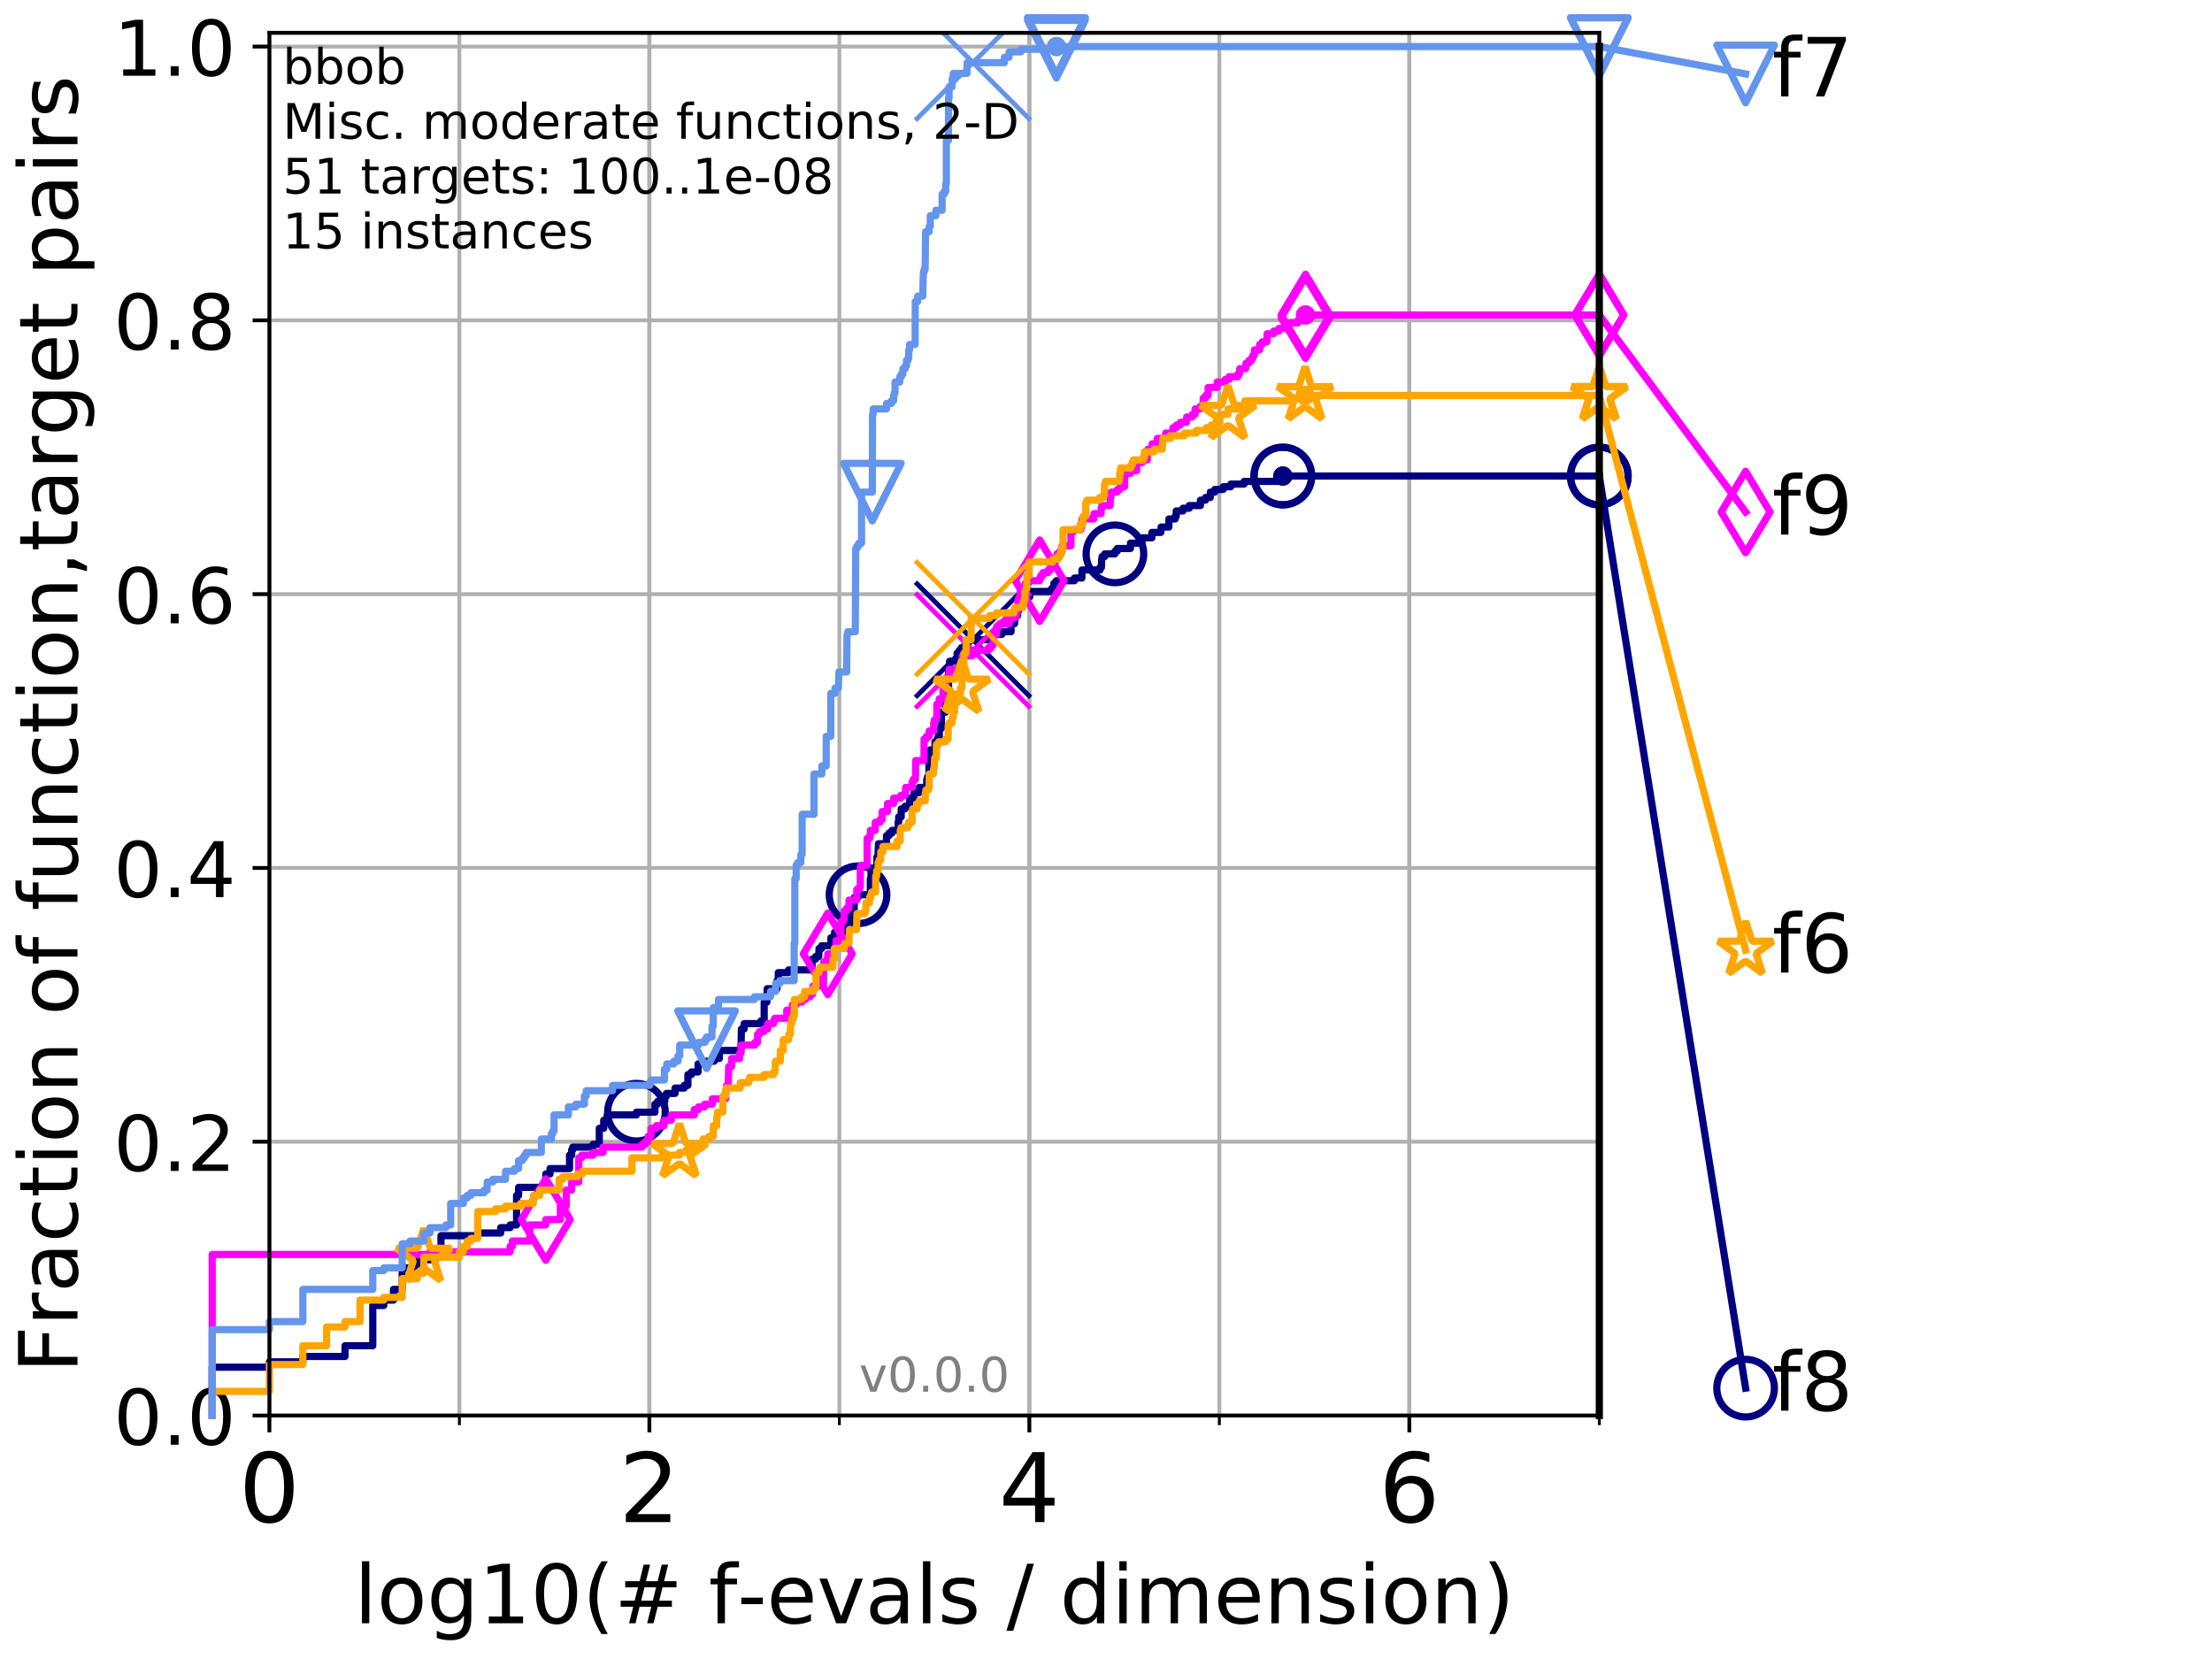 <?xml version="1.0" encoding="utf-8" standalone="no"?>
<!DOCTYPE svg PUBLIC "-//W3C//DTD SVG 1.1//EN"
  "http://www.w3.org/Graphics/SVG/1.1/DTD/svg11.dtd">
<!-- Created with matplotlib (http://matplotlib.org/) -->
<svg height="345.6pt" version="1.1" viewBox="0 0 460.8 345.6" width="460.8pt" xmlns="http://www.w3.org/2000/svg" xmlns:xlink="http://www.w3.org/1999/xlink">
 <defs>
  <style type="text/css">
*{stroke-linecap:butt;stroke-linejoin:round;}
  </style>
 </defs>
 <g id="figure_1">
  <g id="patch_1">
   <path d="M 0 345.6 
L 460.8 345.6 
L 460.8 0 
L 0 0 
z
" style="fill:#ffffff;"/>
  </g>
  <g id="axes_1">
   <g id="patch_2">
    <path d="M 56.12 294.88 
L 333.168 294.88 
L 333.168 6.845 
L 56.12 6.845 
z
" style="fill:#ffffff;"/>
   </g>
   <g id="matplotlib.axis_1">
    <g id="xtick_1">
     <g id="line2d_1">
      <path clip-path="url(#p666f94af84)" d="M 56.12 294.88 
L 56.12 6.845 
" style="fill:none;stroke:#b0b0b0;stroke-linecap:square;stroke-width:0.8;"/>
     </g>
     <g id="line2d_2">
      <defs>
       <path d="M 0 0 
L 0 3.5 
" id="mf567354a93" style="stroke:#000000;stroke-width:0.8;"/>
      </defs>
      <g>
       <use style="stroke:#000000;stroke-width:0.8;" x="56.12" xlink:href="#mf567354a93" y="294.88"/>
      </g>
     </g>
     <g id="text_1">
      <!-- 0 -->
      <defs>
       <path d="M 31.781 66.406 
Q 24.172 66.406 20.328 58.906 
Q 16.5 51.422 16.5 36.375 
Q 16.5 21.391 20.328 13.891 
Q 24.172 6.391 31.781 6.391 
Q 39.453 6.391 43.281 13.891 
Q 47.125 21.391 47.125 36.375 
Q 47.125 51.422 43.281 58.906 
Q 39.453 66.406 31.781 66.406 
z
M 31.781 74.219 
Q 44.047 74.219 50.516 64.516 
Q 56.984 54.828 56.984 36.375 
Q 56.984 17.969 50.516 8.266 
Q 44.047 -1.422 31.781 -1.422 
Q 19.531 -1.422 13.062 8.266 
Q 6.594 17.969 6.594 36.375 
Q 6.594 54.828 13.062 64.516 
Q 19.531 74.219 31.781 74.219 
z
" id="DejaVuSans-30"/>
      </defs>
      <g transform="translate(49.758 317.077)scale(0.2 -0.2)">
       <use xlink:href="#DejaVuSans-30"/>
      </g>
     </g>
    </g>
    <g id="xtick_2">
     <g id="line2d_3">
      <path clip-path="url(#p666f94af84)" d="M 135.277 294.88 
L 135.277 6.845 
" style="fill:none;stroke:#b0b0b0;stroke-linecap:square;stroke-width:0.8;"/>
     </g>
     <g id="line2d_4">
      <g>
       <use style="stroke:#000000;stroke-width:0.8;" x="135.277" xlink:href="#mf567354a93" y="294.88"/>
      </g>
     </g>
     <g id="text_2">
      <!-- 2 -->
      <defs>
       <path d="M 19.188 8.297 
L 53.609 8.297 
L 53.609 0 
L 7.328 0 
L 7.328 8.297 
Q 12.938 14.109 22.625 23.891 
Q 32.328 33.688 34.812 36.531 
Q 39.547 41.844 41.422 45.531 
Q 43.312 49.219 43.312 52.781 
Q 43.312 58.594 39.234 62.25 
Q 35.156 65.922 28.609 65.922 
Q 23.969 65.922 18.812 64.312 
Q 13.672 62.703 7.812 59.422 
L 7.812 69.391 
Q 13.766 71.781 18.938 73 
Q 24.125 74.219 28.422 74.219 
Q 39.75 74.219 46.484 68.547 
Q 53.219 62.891 53.219 53.422 
Q 53.219 48.922 51.531 44.891 
Q 49.859 40.875 45.406 35.406 
Q 44.188 33.984 37.641 27.219 
Q 31.109 20.453 19.188 8.297 
z
" id="DejaVuSans-32"/>
      </defs>
      <g transform="translate(128.914 317.077)scale(0.2 -0.2)">
       <use xlink:href="#DejaVuSans-32"/>
      </g>
     </g>
    </g>
    <g id="xtick_3">
     <g id="line2d_5">
      <path clip-path="url(#p666f94af84)" d="M 214.433 294.88 
L 214.433 6.845 
" style="fill:none;stroke:#b0b0b0;stroke-linecap:square;stroke-width:0.8;"/>
     </g>
     <g id="line2d_6">
      <g>
       <use style="stroke:#000000;stroke-width:0.8;" x="214.433" xlink:href="#mf567354a93" y="294.88"/>
      </g>
     </g>
     <g id="text_3">
      <!-- 4 -->
      <defs>
       <path d="M 37.797 64.312 
L 12.891 25.391 
L 37.797 25.391 
z
M 35.203 72.906 
L 47.609 72.906 
L 47.609 25.391 
L 58.016 25.391 
L 58.016 17.188 
L 47.609 17.188 
L 47.609 0 
L 37.797 0 
L 37.797 17.188 
L 4.891 17.188 
L 4.891 26.703 
z
" id="DejaVuSans-34"/>
      </defs>
      <g transform="translate(208.071 317.077)scale(0.2 -0.2)">
       <use xlink:href="#DejaVuSans-34"/>
      </g>
     </g>
    </g>
    <g id="xtick_4">
     <g id="line2d_7">
      <path clip-path="url(#p666f94af84)" d="M 293.59 294.88 
L 293.59 6.845 
" style="fill:none;stroke:#b0b0b0;stroke-linecap:square;stroke-width:0.8;"/>
     </g>
     <g id="line2d_8">
      <g>
       <use style="stroke:#000000;stroke-width:0.8;" x="293.59" xlink:href="#mf567354a93" y="294.88"/>
      </g>
     </g>
     <g id="text_4">
      <!-- 6 -->
      <defs>
       <path d="M 33.016 40.375 
Q 26.375 40.375 22.484 35.828 
Q 18.609 31.297 18.609 23.391 
Q 18.609 15.531 22.484 10.953 
Q 26.375 6.391 33.016 6.391 
Q 39.656 6.391 43.531 10.953 
Q 47.406 15.531 47.406 23.391 
Q 47.406 31.297 43.531 35.828 
Q 39.656 40.375 33.016 40.375 
z
M 52.594 71.297 
L 52.594 62.312 
Q 48.875 64.062 45.094 64.984 
Q 41.312 65.922 37.594 65.922 
Q 27.828 65.922 22.672 59.328 
Q 17.531 52.734 16.797 39.406 
Q 19.672 43.656 24.016 45.922 
Q 28.375 48.188 33.594 48.188 
Q 44.578 48.188 50.953 41.516 
Q 57.328 34.859 57.328 23.391 
Q 57.328 12.156 50.688 5.359 
Q 44.047 -1.422 33.016 -1.422 
Q 20.359 -1.422 13.672 8.266 
Q 6.984 17.969 6.984 36.375 
Q 6.984 53.656 15.188 63.938 
Q 23.391 74.219 37.203 74.219 
Q 40.922 74.219 44.703 73.484 
Q 48.484 72.75 52.594 71.297 
z
" id="DejaVuSans-36"/>
      </defs>
      <g transform="translate(287.227 317.077)scale(0.2 -0.2)">
       <use xlink:href="#DejaVuSans-36"/>
      </g>
     </g>
    </g>
    <g id="xtick_5">
     <g id="line2d_9">
      <path clip-path="url(#p666f94af84)" d="M 56.12 294.88 
L 56.12 6.845 
" style="fill:none;stroke:#b0b0b0;stroke-linecap:square;stroke-width:0.8;"/>
     </g>
     <g id="line2d_10">
      <defs>
       <path d="M 0 0 
L 0 2 
" id="m798893d40a" style="stroke:#000000;stroke-width:0.6;"/>
      </defs>
      <g>
       <use style="stroke:#000000;stroke-width:0.6;" x="56.12" xlink:href="#m798893d40a" y="294.88"/>
      </g>
     </g>
    </g>
    <g id="xtick_6">
     <g id="line2d_11">
      <path clip-path="url(#p666f94af84)" d="M 95.698 294.88 
L 95.698 6.845 
" style="fill:none;stroke:#b0b0b0;stroke-linecap:square;stroke-width:0.8;"/>
     </g>
     <g id="line2d_12">
      <g>
       <use style="stroke:#000000;stroke-width:0.6;" x="95.698" xlink:href="#m798893d40a" y="294.88"/>
      </g>
     </g>
    </g>
    <g id="xtick_7">
     <g id="line2d_13">
      <path clip-path="url(#p666f94af84)" d="M 135.277 294.88 
L 135.277 6.845 
" style="fill:none;stroke:#b0b0b0;stroke-linecap:square;stroke-width:0.8;"/>
     </g>
     <g id="line2d_14">
      <g>
       <use style="stroke:#000000;stroke-width:0.6;" x="135.277" xlink:href="#m798893d40a" y="294.88"/>
      </g>
     </g>
    </g>
    <g id="xtick_8">
     <g id="line2d_15">
      <path clip-path="url(#p666f94af84)" d="M 174.855 294.88 
L 174.855 6.845 
" style="fill:none;stroke:#b0b0b0;stroke-linecap:square;stroke-width:0.8;"/>
     </g>
     <g id="line2d_16">
      <g>
       <use style="stroke:#000000;stroke-width:0.6;" x="174.855" xlink:href="#m798893d40a" y="294.88"/>
      </g>
     </g>
    </g>
    <g id="xtick_9">
     <g id="line2d_17">
      <path clip-path="url(#p666f94af84)" d="M 214.433 294.88 
L 214.433 6.845 
" style="fill:none;stroke:#b0b0b0;stroke-linecap:square;stroke-width:0.8;"/>
     </g>
     <g id="line2d_18">
      <g>
       <use style="stroke:#000000;stroke-width:0.6;" x="214.433" xlink:href="#m798893d40a" y="294.88"/>
      </g>
     </g>
    </g>
    <g id="xtick_10">
     <g id="line2d_19">
      <path clip-path="url(#p666f94af84)" d="M 254.011 294.88 
L 254.011 6.845 
" style="fill:none;stroke:#b0b0b0;stroke-linecap:square;stroke-width:0.8;"/>
     </g>
     <g id="line2d_20">
      <g>
       <use style="stroke:#000000;stroke-width:0.6;" x="254.011" xlink:href="#m798893d40a" y="294.88"/>
      </g>
     </g>
    </g>
    <g id="xtick_11">
     <g id="line2d_21">
      <path clip-path="url(#p666f94af84)" d="M 293.59 294.88 
L 293.59 6.845 
" style="fill:none;stroke:#b0b0b0;stroke-linecap:square;stroke-width:0.8;"/>
     </g>
     <g id="line2d_22">
      <g>
       <use style="stroke:#000000;stroke-width:0.6;" x="293.59" xlink:href="#m798893d40a" y="294.88"/>
      </g>
     </g>
    </g>
    <g id="xtick_12">
     <g id="line2d_23">
      <path clip-path="url(#p666f94af84)" d="M 333.168 294.88 
L 333.168 6.845 
" style="fill:none;stroke:#b0b0b0;stroke-linecap:square;stroke-width:0.8;"/>
     </g>
     <g id="line2d_24">
      <g>
       <use style="stroke:#000000;stroke-width:0.6;" x="333.168" xlink:href="#m798893d40a" y="294.88"/>
      </g>
     </g>
    </g>
    <g id="text_5">
     <!-- log10(# f-evals / dimension) -->
     <defs>
      <path d="M 9.422 75.984 
L 18.406 75.984 
L 18.406 0 
L 9.422 0 
z
" id="DejaVuSans-6c"/>
      <path d="M 30.609 48.391 
Q 23.391 48.391 19.188 42.75 
Q 14.984 37.109 14.984 27.297 
Q 14.984 17.484 19.156 11.844 
Q 23.344 6.203 30.609 6.203 
Q 37.797 6.203 41.984 11.859 
Q 46.188 17.531 46.188 27.297 
Q 46.188 37.016 41.984 42.703 
Q 37.797 48.391 30.609 48.391 
z
M 30.609 56 
Q 42.328 56 49.016 48.375 
Q 55.719 40.766 55.719 27.297 
Q 55.719 13.875 49.016 6.219 
Q 42.328 -1.422 30.609 -1.422 
Q 18.844 -1.422 12.172 6.219 
Q 5.516 13.875 5.516 27.297 
Q 5.516 40.766 12.172 48.375 
Q 18.844 56 30.609 56 
z
" id="DejaVuSans-6f"/>
      <path d="M 45.406 27.984 
Q 45.406 37.75 41.375 43.109 
Q 37.359 48.484 30.078 48.484 
Q 22.859 48.484 18.828 43.109 
Q 14.797 37.75 14.797 27.984 
Q 14.797 18.266 18.828 12.891 
Q 22.859 7.516 30.078 7.516 
Q 37.359 7.516 41.375 12.891 
Q 45.406 18.266 45.406 27.984 
z
M 54.391 6.781 
Q 54.391 -7.172 48.188 -13.984 
Q 42 -20.797 29.203 -20.797 
Q 24.469 -20.797 20.266 -20.094 
Q 16.062 -19.391 12.109 -17.922 
L 12.109 -9.188 
Q 16.062 -11.328 19.922 -12.344 
Q 23.781 -13.375 27.781 -13.375 
Q 36.625 -13.375 41.016 -8.766 
Q 45.406 -4.156 45.406 5.172 
L 45.406 9.625 
Q 42.625 4.781 38.281 2.391 
Q 33.938 0 27.875 0 
Q 17.828 0 11.672 7.656 
Q 5.516 15.328 5.516 27.984 
Q 5.516 40.672 11.672 48.328 
Q 17.828 56 27.875 56 
Q 33.938 56 38.281 53.609 
Q 42.625 51.219 45.406 46.391 
L 45.406 54.688 
L 54.391 54.688 
z
" id="DejaVuSans-67"/>
      <path d="M 12.406 8.297 
L 28.516 8.297 
L 28.516 63.922 
L 10.984 60.406 
L 10.984 69.391 
L 28.422 72.906 
L 38.281 72.906 
L 38.281 8.297 
L 54.391 8.297 
L 54.391 0 
L 12.406 0 
z
" id="DejaVuSans-31"/>
      <path d="M 31 75.875 
Q 24.469 64.656 21.281 53.656 
Q 18.109 42.672 18.109 31.391 
Q 18.109 20.125 21.312 9.062 
Q 24.516 -2 31 -13.188 
L 23.188 -13.188 
Q 15.875 -1.703 12.234 9.375 
Q 8.594 20.453 8.594 31.391 
Q 8.594 42.281 12.203 53.312 
Q 15.828 64.359 23.188 75.875 
z
" id="DejaVuSans-28"/>
      <path d="M 51.125 44 
L 36.922 44 
L 32.812 27.688 
L 47.125 27.688 
z
M 43.797 71.781 
L 38.719 51.516 
L 52.984 51.516 
L 58.109 71.781 
L 65.922 71.781 
L 60.891 51.516 
L 76.125 51.516 
L 76.125 44 
L 58.984 44 
L 54.984 27.688 
L 70.516 27.688 
L 70.516 20.219 
L 53.078 20.219 
L 48 0 
L 40.188 0 
L 45.219 20.219 
L 30.906 20.219 
L 25.875 0 
L 18.016 0 
L 23.094 20.219 
L 7.719 20.219 
L 7.719 27.688 
L 24.906 27.688 
L 29 44 
L 13.281 44 
L 13.281 51.516 
L 30.906 51.516 
L 35.891 71.781 
z
" id="DejaVuSans-23"/>
      <path id="DejaVuSans-20"/>
      <path d="M 37.109 75.984 
L 37.109 68.5 
L 28.516 68.5 
Q 23.688 68.5 21.797 66.547 
Q 19.922 64.594 19.922 59.516 
L 19.922 54.688 
L 34.719 54.688 
L 34.719 47.703 
L 19.922 47.703 
L 19.922 0 
L 10.891 0 
L 10.891 47.703 
L 2.297 47.703 
L 2.297 54.688 
L 10.891 54.688 
L 10.891 58.5 
Q 10.891 67.625 15.141 71.797 
Q 19.391 75.984 28.609 75.984 
z
" id="DejaVuSans-66"/>
      <path d="M 4.891 31.391 
L 31.203 31.391 
L 31.203 23.391 
L 4.891 23.391 
z
" id="DejaVuSans-2d"/>
      <path d="M 56.203 29.594 
L 56.203 25.203 
L 14.891 25.203 
Q 15.484 15.922 20.484 11.062 
Q 25.484 6.203 34.422 6.203 
Q 39.594 6.203 44.453 7.469 
Q 49.312 8.734 54.109 11.281 
L 54.109 2.781 
Q 49.266 0.734 44.188 -0.344 
Q 39.109 -1.422 33.891 -1.422 
Q 20.797 -1.422 13.156 6.188 
Q 5.516 13.812 5.516 26.812 
Q 5.516 40.234 12.766 48.109 
Q 20.016 56 32.328 56 
Q 43.359 56 49.781 48.891 
Q 56.203 41.797 56.203 29.594 
z
M 47.219 32.234 
Q 47.125 39.594 43.094 43.984 
Q 39.062 48.391 32.422 48.391 
Q 24.906 48.391 20.391 44.141 
Q 15.875 39.891 15.188 32.172 
z
" id="DejaVuSans-65"/>
      <path d="M 2.984 54.688 
L 12.5 54.688 
L 29.594 8.797 
L 46.688 54.688 
L 56.203 54.688 
L 35.688 0 
L 23.484 0 
z
" id="DejaVuSans-76"/>
      <path d="M 34.281 27.484 
Q 23.391 27.484 19.188 25 
Q 14.984 22.516 14.984 16.5 
Q 14.984 11.719 18.141 8.906 
Q 21.297 6.109 26.703 6.109 
Q 34.188 6.109 38.703 11.406 
Q 43.219 16.703 43.219 25.484 
L 43.219 27.484 
z
M 52.203 31.203 
L 52.203 0 
L 43.219 0 
L 43.219 8.297 
Q 40.141 3.328 35.547 0.953 
Q 30.953 -1.422 24.312 -1.422 
Q 15.922 -1.422 10.953 3.297 
Q 6 8.016 6 15.922 
Q 6 25.141 12.172 29.828 
Q 18.359 34.516 30.609 34.516 
L 43.219 34.516 
L 43.219 35.406 
Q 43.219 41.609 39.141 45 
Q 35.062 48.391 27.688 48.391 
Q 23 48.391 18.547 47.266 
Q 14.109 46.141 10.016 43.891 
L 10.016 52.203 
Q 14.938 54.109 19.578 55.047 
Q 24.219 56 28.609 56 
Q 40.484 56 46.344 49.844 
Q 52.203 43.703 52.203 31.203 
z
" id="DejaVuSans-61"/>
      <path d="M 44.281 53.078 
L 44.281 44.578 
Q 40.484 46.531 36.375 47.5 
Q 32.281 48.484 27.875 48.484 
Q 21.188 48.484 17.844 46.438 
Q 14.5 44.391 14.5 40.281 
Q 14.5 37.156 16.891 35.375 
Q 19.281 33.594 26.516 31.984 
L 29.594 31.297 
Q 39.156 29.25 43.188 25.516 
Q 47.219 21.781 47.219 15.094 
Q 47.219 7.469 41.188 3.016 
Q 35.156 -1.422 24.609 -1.422 
Q 20.219 -1.422 15.453 -0.562 
Q 10.688 0.297 5.422 2 
L 5.422 11.281 
Q 10.406 8.688 15.234 7.391 
Q 20.062 6.109 24.812 6.109 
Q 31.156 6.109 34.562 8.281 
Q 37.984 10.453 37.984 14.406 
Q 37.984 18.062 35.516 20.016 
Q 33.062 21.969 24.703 23.781 
L 21.578 24.516 
Q 13.234 26.266 9.516 29.906 
Q 5.812 33.547 5.812 39.891 
Q 5.812 47.609 11.281 51.797 
Q 16.75 56 26.812 56 
Q 31.781 56 36.172 55.266 
Q 40.578 54.547 44.281 53.078 
z
" id="DejaVuSans-73"/>
      <path d="M 25.391 72.906 
L 33.688 72.906 
L 8.297 -9.281 
L 0 -9.281 
z
" id="DejaVuSans-2f"/>
      <path d="M 45.406 46.391 
L 45.406 75.984 
L 54.391 75.984 
L 54.391 0 
L 45.406 0 
L 45.406 8.203 
Q 42.578 3.328 38.25 0.953 
Q 33.938 -1.422 27.875 -1.422 
Q 17.969 -1.422 11.734 6.484 
Q 5.516 14.406 5.516 27.297 
Q 5.516 40.188 11.734 48.094 
Q 17.969 56 27.875 56 
Q 33.938 56 38.25 53.625 
Q 42.578 51.266 45.406 46.391 
z
M 14.797 27.297 
Q 14.797 17.391 18.875 11.75 
Q 22.953 6.109 30.078 6.109 
Q 37.203 6.109 41.297 11.75 
Q 45.406 17.391 45.406 27.297 
Q 45.406 37.203 41.297 42.844 
Q 37.203 48.484 30.078 48.484 
Q 22.953 48.484 18.875 42.844 
Q 14.797 37.203 14.797 27.297 
z
" id="DejaVuSans-64"/>
      <path d="M 9.422 54.688 
L 18.406 54.688 
L 18.406 0 
L 9.422 0 
z
M 9.422 75.984 
L 18.406 75.984 
L 18.406 64.594 
L 9.422 64.594 
z
" id="DejaVuSans-69"/>
      <path d="M 52 44.188 
Q 55.375 50.25 60.062 53.125 
Q 64.75 56 71.094 56 
Q 79.641 56 84.281 50.016 
Q 88.922 44.047 88.922 33.016 
L 88.922 0 
L 79.891 0 
L 79.891 32.719 
Q 79.891 40.578 77.094 44.375 
Q 74.312 48.188 68.609 48.188 
Q 61.625 48.188 57.562 43.547 
Q 53.516 38.922 53.516 30.906 
L 53.516 0 
L 44.484 0 
L 44.484 32.719 
Q 44.484 40.625 41.703 44.406 
Q 38.922 48.188 33.109 48.188 
Q 26.219 48.188 22.156 43.531 
Q 18.109 38.875 18.109 30.906 
L 18.109 0 
L 9.078 0 
L 9.078 54.688 
L 18.109 54.688 
L 18.109 46.188 
Q 21.188 51.219 25.484 53.609 
Q 29.781 56 35.688 56 
Q 41.656 56 45.828 52.969 
Q 50 49.953 52 44.188 
z
" id="DejaVuSans-6d"/>
      <path d="M 54.891 33.016 
L 54.891 0 
L 45.906 0 
L 45.906 32.719 
Q 45.906 40.484 42.875 44.328 
Q 39.844 48.188 33.797 48.188 
Q 26.516 48.188 22.312 43.547 
Q 18.109 38.922 18.109 30.906 
L 18.109 0 
L 9.078 0 
L 9.078 54.688 
L 18.109 54.688 
L 18.109 46.188 
Q 21.344 51.125 25.703 53.562 
Q 30.078 56 35.797 56 
Q 45.219 56 50.047 50.172 
Q 54.891 44.344 54.891 33.016 
z
" id="DejaVuSans-6e"/>
      <path d="M 8.016 75.875 
L 15.828 75.875 
Q 23.141 64.359 26.781 53.312 
Q 30.422 42.281 30.422 31.391 
Q 30.422 20.453 26.781 9.375 
Q 23.141 -1.703 15.828 -13.188 
L 8.016 -13.188 
Q 14.5 -2 17.703 9.062 
Q 20.906 20.125 20.906 31.391 
Q 20.906 42.672 17.703 53.656 
Q 14.5 64.656 8.016 75.875 
z
" id="DejaVuSans-29"/>
     </defs>
     <g transform="translate(73.803 338.154)scale(0.17 -0.17)">
      <use xlink:href="#DejaVuSans-6c"/>
      <use x="27.783" xlink:href="#DejaVuSans-6f"/>
      <use x="88.965" xlink:href="#DejaVuSans-67"/>
      <use x="152.441" xlink:href="#DejaVuSans-31"/>
      <use x="216.064" xlink:href="#DejaVuSans-30"/>
      <use x="279.688" xlink:href="#DejaVuSans-28"/>
      <use x="318.701" xlink:href="#DejaVuSans-23"/>
      <use x="402.49" xlink:href="#DejaVuSans-20"/>
      <use x="434.277" xlink:href="#DejaVuSans-66"/>
      <use x="469.404" xlink:href="#DejaVuSans-2d"/>
      <use x="505.488" xlink:href="#DejaVuSans-65"/>
      <use x="567.012" xlink:href="#DejaVuSans-76"/>
      <use x="626.191" xlink:href="#DejaVuSans-61"/>
      <use x="687.471" xlink:href="#DejaVuSans-6c"/>
      <use x="715.254" xlink:href="#DejaVuSans-73"/>
      <use x="767.354" xlink:href="#DejaVuSans-20"/>
      <use x="799.141" xlink:href="#DejaVuSans-2f"/>
      <use x="832.832" xlink:href="#DejaVuSans-20"/>
      <use x="864.619" xlink:href="#DejaVuSans-64"/>
      <use x="928.096" xlink:href="#DejaVuSans-69"/>
      <use x="955.879" xlink:href="#DejaVuSans-6d"/>
      <use x="1053.291" xlink:href="#DejaVuSans-65"/>
      <use x="1114.814" xlink:href="#DejaVuSans-6e"/>
      <use x="1178.193" xlink:href="#DejaVuSans-73"/>
      <use x="1230.293" xlink:href="#DejaVuSans-69"/>
      <use x="1258.076" xlink:href="#DejaVuSans-6f"/>
      <use x="1319.258" xlink:href="#DejaVuSans-6e"/>
      <use x="1382.637" xlink:href="#DejaVuSans-29"/>
     </g>
    </g>
   </g>
   <g id="matplotlib.axis_2">
    <g id="ytick_1">
     <g id="line2d_25">
      <path clip-path="url(#p666f94af84)" d="M 56.12 294.88 
L 333.168 294.88 
" style="fill:none;stroke:#b0b0b0;stroke-linecap:square;stroke-width:0.8;"/>
     </g>
     <g id="line2d_26">
      <defs>
       <path d="M 0 0 
L -3.5 0 
" id="m2d6fb753ca" style="stroke:#000000;stroke-width:0.8;"/>
      </defs>
      <g>
       <use style="stroke:#000000;stroke-width:0.8;" x="56.12" xlink:href="#m2d6fb753ca" y="294.88"/>
      </g>
     </g>
     <g id="text_6">
      <!-- 0.0 -->
      <defs>
       <path d="M 10.688 12.406 
L 21 12.406 
L 21 0 
L 10.688 0 
z
" id="DejaVuSans-2e"/>
      </defs>
      <g transform="translate(23.675 300.959)scale(0.16 -0.16)">
       <use xlink:href="#DejaVuSans-30"/>
       <use x="63.623" xlink:href="#DejaVuSans-2e"/>
       <use x="95.41" xlink:href="#DejaVuSans-30"/>
      </g>
     </g>
    </g>
    <g id="ytick_2">
     <g id="line2d_27">
      <path clip-path="url(#p666f94af84)" d="M 56.12 237.843 
L 333.168 237.843 
" style="fill:none;stroke:#b0b0b0;stroke-linecap:square;stroke-width:0.8;"/>
     </g>
     <g id="line2d_28">
      <g>
       <use style="stroke:#000000;stroke-width:0.8;" x="56.12" xlink:href="#m2d6fb753ca" y="237.843"/>
      </g>
     </g>
     <g id="text_7">
      <!-- 0.2 -->
      <g transform="translate(23.675 243.922)scale(0.16 -0.16)">
       <use xlink:href="#DejaVuSans-30"/>
       <use x="63.623" xlink:href="#DejaVuSans-2e"/>
       <use x="95.41" xlink:href="#DejaVuSans-32"/>
      </g>
     </g>
    </g>
    <g id="ytick_3">
     <g id="line2d_29">
      <path clip-path="url(#p666f94af84)" d="M 56.12 180.807 
L 333.168 180.807 
" style="fill:none;stroke:#b0b0b0;stroke-linecap:square;stroke-width:0.8;"/>
     </g>
     <g id="line2d_30">
      <g>
       <use style="stroke:#000000;stroke-width:0.8;" x="56.12" xlink:href="#m2d6fb753ca" y="180.807"/>
      </g>
     </g>
     <g id="text_8">
      <!-- 0.4 -->
      <g transform="translate(23.675 186.886)scale(0.16 -0.16)">
       <use xlink:href="#DejaVuSans-30"/>
       <use x="63.623" xlink:href="#DejaVuSans-2e"/>
       <use x="95.41" xlink:href="#DejaVuSans-34"/>
      </g>
     </g>
    </g>
    <g id="ytick_4">
     <g id="line2d_31">
      <path clip-path="url(#p666f94af84)" d="M 56.12 123.77 
L 333.168 123.77 
" style="fill:none;stroke:#b0b0b0;stroke-linecap:square;stroke-width:0.8;"/>
     </g>
     <g id="line2d_32">
      <g>
       <use style="stroke:#000000;stroke-width:0.8;" x="56.12" xlink:href="#m2d6fb753ca" y="123.77"/>
      </g>
     </g>
     <g id="text_9">
      <!-- 0.6 -->
      <g transform="translate(23.675 129.849)scale(0.16 -0.16)">
       <use xlink:href="#DejaVuSans-30"/>
       <use x="63.623" xlink:href="#DejaVuSans-2e"/>
       <use x="95.41" xlink:href="#DejaVuSans-36"/>
      </g>
     </g>
    </g>
    <g id="ytick_5">
     <g id="line2d_33">
      <path clip-path="url(#p666f94af84)" d="M 56.12 66.734 
L 333.168 66.734 
" style="fill:none;stroke:#b0b0b0;stroke-linecap:square;stroke-width:0.8;"/>
     </g>
     <g id="line2d_34">
      <g>
       <use style="stroke:#000000;stroke-width:0.8;" x="56.12" xlink:href="#m2d6fb753ca" y="66.734"/>
      </g>
     </g>
     <g id="text_10">
      <!-- 0.8 -->
      <defs>
       <path d="M 31.781 34.625 
Q 24.75 34.625 20.719 30.859 
Q 16.703 27.094 16.703 20.516 
Q 16.703 13.922 20.719 10.156 
Q 24.75 6.391 31.781 6.391 
Q 38.812 6.391 42.859 10.172 
Q 46.922 13.969 46.922 20.516 
Q 46.922 27.094 42.891 30.859 
Q 38.875 34.625 31.781 34.625 
z
M 21.922 38.812 
Q 15.578 40.375 12.031 44.719 
Q 8.5 49.078 8.5 55.328 
Q 8.5 64.062 14.719 69.141 
Q 20.953 74.219 31.781 74.219 
Q 42.672 74.219 48.875 69.141 
Q 55.078 64.062 55.078 55.328 
Q 55.078 49.078 51.531 44.719 
Q 48 40.375 41.703 38.812 
Q 48.828 37.156 52.797 32.312 
Q 56.781 27.484 56.781 20.516 
Q 56.781 9.906 50.312 4.234 
Q 43.844 -1.422 31.781 -1.422 
Q 19.734 -1.422 13.25 4.234 
Q 6.781 9.906 6.781 20.516 
Q 6.781 27.484 10.781 32.312 
Q 14.797 37.156 21.922 38.812 
z
M 18.312 54.391 
Q 18.312 48.734 21.844 45.562 
Q 25.391 42.391 31.781 42.391 
Q 38.141 42.391 41.719 45.562 
Q 45.312 48.734 45.312 54.391 
Q 45.312 60.062 41.719 63.234 
Q 38.141 66.406 31.781 66.406 
Q 25.391 66.406 21.844 63.234 
Q 18.312 60.062 18.312 54.391 
z
" id="DejaVuSans-38"/>
      </defs>
      <g transform="translate(23.675 72.812)scale(0.16 -0.16)">
       <use xlink:href="#DejaVuSans-30"/>
       <use x="63.623" xlink:href="#DejaVuSans-2e"/>
       <use x="95.41" xlink:href="#DejaVuSans-38"/>
      </g>
     </g>
    </g>
    <g id="ytick_6">
     <g id="line2d_35">
      <path clip-path="url(#p666f94af84)" d="M 56.12 9.697 
L 333.168 9.697 
" style="fill:none;stroke:#b0b0b0;stroke-linecap:square;stroke-width:0.8;"/>
     </g>
     <g id="line2d_36">
      <g>
       <use style="stroke:#000000;stroke-width:0.8;" x="56.12" xlink:href="#m2d6fb753ca" y="9.697"/>
      </g>
     </g>
     <g id="text_11">
      <!-- 1.0 -->
      <g transform="translate(23.675 15.776)scale(0.16 -0.16)">
       <use xlink:href="#DejaVuSans-31"/>
       <use x="63.623" xlink:href="#DejaVuSans-2e"/>
       <use x="95.41" xlink:href="#DejaVuSans-30"/>
      </g>
     </g>
    </g>
    <g id="text_12">
     <!-- Fraction of function,target pairs -->
     <defs>
      <path d="M 9.812 72.906 
L 51.703 72.906 
L 51.703 64.594 
L 19.672 64.594 
L 19.672 43.109 
L 48.578 43.109 
L 48.578 34.812 
L 19.672 34.812 
L 19.672 0 
L 9.812 0 
z
" id="DejaVuSans-46"/>
      <path d="M 41.109 46.297 
Q 39.594 47.172 37.812 47.578 
Q 36.031 48 33.891 48 
Q 26.266 48 22.188 43.047 
Q 18.109 38.094 18.109 28.812 
L 18.109 0 
L 9.078 0 
L 9.078 54.688 
L 18.109 54.688 
L 18.109 46.188 
Q 20.953 51.172 25.484 53.578 
Q 30.031 56 36.531 56 
Q 37.453 56 38.578 55.875 
Q 39.703 55.766 41.062 55.516 
z
" id="DejaVuSans-72"/>
      <path d="M 48.781 52.594 
L 48.781 44.188 
Q 44.969 46.297 41.141 47.344 
Q 37.312 48.391 33.406 48.391 
Q 24.656 48.391 19.812 42.844 
Q 14.984 37.312 14.984 27.297 
Q 14.984 17.281 19.812 11.734 
Q 24.656 6.203 33.406 6.203 
Q 37.312 6.203 41.141 7.25 
Q 44.969 8.297 48.781 10.406 
L 48.781 2.094 
Q 45.016 0.344 40.984 -0.531 
Q 36.969 -1.422 32.422 -1.422 
Q 20.062 -1.422 12.781 6.344 
Q 5.516 14.109 5.516 27.297 
Q 5.516 40.672 12.859 48.328 
Q 20.219 56 33.016 56 
Q 37.156 56 41.109 55.141 
Q 45.062 54.297 48.781 52.594 
z
" id="DejaVuSans-63"/>
      <path d="M 18.312 70.219 
L 18.312 54.688 
L 36.812 54.688 
L 36.812 47.703 
L 18.312 47.703 
L 18.312 18.016 
Q 18.312 11.328 20.141 9.422 
Q 21.969 7.516 27.594 7.516 
L 36.812 7.516 
L 36.812 0 
L 27.594 0 
Q 17.188 0 13.234 3.875 
Q 9.281 7.766 9.281 18.016 
L 9.281 47.703 
L 2.688 47.703 
L 2.688 54.688 
L 9.281 54.688 
L 9.281 70.219 
z
" id="DejaVuSans-74"/>
      <path d="M 8.5 21.578 
L 8.5 54.688 
L 17.484 54.688 
L 17.484 21.922 
Q 17.484 14.156 20.5 10.266 
Q 23.531 6.391 29.594 6.391 
Q 36.859 6.391 41.078 11.031 
Q 45.312 15.672 45.312 23.688 
L 45.312 54.688 
L 54.297 54.688 
L 54.297 0 
L 45.312 0 
L 45.312 8.406 
Q 42.047 3.422 37.719 1 
Q 33.406 -1.422 27.688 -1.422 
Q 18.266 -1.422 13.375 4.438 
Q 8.5 10.297 8.5 21.578 
z
M 31.109 56 
z
" id="DejaVuSans-75"/>
      <path d="M 11.719 12.406 
L 22.016 12.406 
L 22.016 4 
L 14.016 -11.625 
L 7.719 -11.625 
L 11.719 4 
z
" id="DejaVuSans-2c"/>
      <path d="M 18.109 8.203 
L 18.109 -20.797 
L 9.078 -20.797 
L 9.078 54.688 
L 18.109 54.688 
L 18.109 46.391 
Q 20.953 51.266 25.266 53.625 
Q 29.594 56 35.594 56 
Q 45.562 56 51.781 48.094 
Q 58.016 40.188 58.016 27.297 
Q 58.016 14.406 51.781 6.484 
Q 45.562 -1.422 35.594 -1.422 
Q 29.594 -1.422 25.266 0.953 
Q 20.953 3.328 18.109 8.203 
z
M 48.688 27.297 
Q 48.688 37.203 44.609 42.844 
Q 40.531 48.484 33.406 48.484 
Q 26.266 48.484 22.188 42.844 
Q 18.109 37.203 18.109 27.297 
Q 18.109 17.391 22.188 11.75 
Q 26.266 6.109 33.406 6.109 
Q 40.531 6.109 44.609 11.75 
Q 48.688 17.391 48.688 27.297 
z
" id="DejaVuSans-70"/>
     </defs>
     <g transform="translate(16.14 286.002)rotate(-90)scale(0.17 -0.17)">
      <use xlink:href="#DejaVuSans-46"/>
      <use x="57.41" xlink:href="#DejaVuSans-72"/>
      <use x="98.523" xlink:href="#DejaVuSans-61"/>
      <use x="159.803" xlink:href="#DejaVuSans-63"/>
      <use x="214.783" xlink:href="#DejaVuSans-74"/>
      <use x="253.992" xlink:href="#DejaVuSans-69"/>
      <use x="281.775" xlink:href="#DejaVuSans-6f"/>
      <use x="342.957" xlink:href="#DejaVuSans-6e"/>
      <use x="406.336" xlink:href="#DejaVuSans-20"/>
      <use x="438.123" xlink:href="#DejaVuSans-6f"/>
      <use x="499.305" xlink:href="#DejaVuSans-66"/>
      <use x="534.51" xlink:href="#DejaVuSans-20"/>
      <use x="566.297" xlink:href="#DejaVuSans-66"/>
      <use x="601.502" xlink:href="#DejaVuSans-75"/>
      <use x="664.881" xlink:href="#DejaVuSans-6e"/>
      <use x="728.26" xlink:href="#DejaVuSans-63"/>
      <use x="783.24" xlink:href="#DejaVuSans-74"/>
      <use x="822.449" xlink:href="#DejaVuSans-69"/>
      <use x="850.232" xlink:href="#DejaVuSans-6f"/>
      <use x="911.414" xlink:href="#DejaVuSans-6e"/>
      <use x="974.793" xlink:href="#DejaVuSans-2c"/>
      <use x="1006.58" xlink:href="#DejaVuSans-74"/>
      <use x="1045.789" xlink:href="#DejaVuSans-61"/>
      <use x="1107.068" xlink:href="#DejaVuSans-72"/>
      <use x="1148.166" xlink:href="#DejaVuSans-67"/>
      <use x="1211.643" xlink:href="#DejaVuSans-65"/>
      <use x="1273.166" xlink:href="#DejaVuSans-74"/>
      <use x="1312.375" xlink:href="#DejaVuSans-20"/>
      <use x="1344.162" xlink:href="#DejaVuSans-70"/>
      <use x="1407.639" xlink:href="#DejaVuSans-61"/>
      <use x="1468.918" xlink:href="#DejaVuSans-69"/>
      <use x="1496.701" xlink:href="#DejaVuSans-72"/>
      <use x="1537.814" xlink:href="#DejaVuSans-73"/>
     </g>
    </g>
   </g>
   <g id="line2d_37">
    <defs>
     <path d="M 0 1.5 
C 0.398 1.5 0.779 1.342 1.061 1.061 
C 1.342 0.779 1.5 0.398 1.5 0 
C 1.5 -0.398 1.342 -0.779 1.061 -1.061 
C 0.779 -1.342 0.398 -1.5 0 -1.5 
C -0.398 -1.5 -0.779 -1.342 -1.061 -1.061 
C -1.342 -0.779 -1.5 -0.398 -1.5 0 
C -1.5 0.398 -1.342 0.779 -1.061 1.061 
C -0.779 1.342 -0.398 1.5 0 1.5 
z
" id="m44bd243e16" style="stroke:#000080;"/>
    </defs>
    <g>
     <use style="fill:#000080;stroke:#000080;" x="267.239" xlink:href="#m44bd243e16" y="99.166"/>
     <use style="fill:#000080;stroke:#000080;" x="267.239" xlink:href="#m44bd243e16" y="99.166"/>
    </g>
   </g>
   <g id="line2d_38">
    <path d="M 44.206 294.88 
L 44.206 284.815 
L 56.12 284.815 
L 56.12 283.696 
L 63.089 283.696 
L 63.089 282.578 
L 71.87 282.578 
L 71.87 280.341 
L 77.653 280.341 
L 77.653 271.954 
L 79.949 271.954 
L 79.949 270.835 
L 81.973 270.835 
L 81.973 268.598 
L 83.784 268.598 
L 83.784 264.125 
L 86.918 264.125 
L 86.918 262.447 
L 90.753 262.447 
L 90.753 260.211 
L 91.863 260.211 
L 91.863 257.415 
L 99.534 257.415 
L 99.534 256.856 
L 104.306 256.856 
L 104.306 255.737 
L 106.272 255.737 
L 106.272 255.178 
L 107.613 255.178 
L 107.613 249.027 
L 108.037 249.027 
L 108.037 247.35 
L 113.7 247.35 
L 113.7 244.554 
L 114.582 244.554 
L 114.582 243.435 
L 118.645 243.435 
L 118.645 240.639 
L 119.092 240.639 
L 119.092 239.521 
L 119.311 239.521 
L 119.311 238.962 
L 123.533 238.962 
L 123.533 238.403 
L 124.844 238.403 
L 124.844 235.048 
L 125.765 235.048 
L 125.765 233.37 
L 126.496 233.37 
L 126.496 232.252 
L 132.584 232.252 
L 132.584 231.692 
L 136.44 231.692 
L 136.44 230.015 
L 136.993 230.015 
L 136.993 229.456 
L 138.482 229.456 
L 138.482 228.337 
L 138.835 228.337 
L 138.835 227.778 
L 140.625 227.778 
L 140.625 226.66 
L 142.53 226.66 
L 142.53 226.101 
L 143.301 226.101 
L 143.301 223.864 
L 144.04 223.864 
L 144.04 223.305 
L 145.428 223.305 
L 145.428 221.627 
L 147.148 221.627 
L 147.148 221.068 
L 148.79 221.068 
L 148.79 220.509 
L 149.853 220.509 
L 149.853 218.831 
L 154.36 218.831 
L 154.444 214.358 
L 155.026 214.358 
L 155.026 213.239 
L 158.515 213.239 
L 158.515 212.68 
L 159.191 212.68 
L 159.191 208.766 
L 159.759 208.766 
L 159.82 205.97 
L 161.859 205.97 
L 161.859 204.292 
L 162.131 204.292 
L 162.131 202.615 
L 164.263 202.615 
L 164.263 202.056 
L 169.161 202.056 
L 169.161 199.819 
L 169.91 199.819 
L 169.91 199.26 
L 170.551 199.26 
L 170.617 197.582 
L 171.158 197.582 
L 171.158 197.023 
L 173.101 197.023 
L 173.101 195.346 
L 173.855 195.346 
L 173.855 194.227 
L 175.889 194.227 
L 175.889 193.109 
L 176.098 193.109 
L 176.098 191.99 
L 177.122 191.99 
L 177.122 190.872 
L 177.436 190.872 
L 177.436 189.754 
L 177.946 189.754 
L 177.967 186.958 
L 178.745 186.958 
L 178.745 186.399 
L 181.307 186.399 
L 181.307 183.044 
L 181.448 183.044 
L 181.448 180.807 
L 182.663 180.807 
L 182.663 178.57 
L 182.896 178.57 
L 182.993 175.774 
L 184.669 175.774 
L 184.669 174.097 
L 185.195 174.097 
L 185.195 173.537 
L 185.815 173.537 
L 185.815 172.978 
L 187.088 172.978 
L 187.088 171.301 
L 187.21 171.301 
L 187.21 170.182 
L 187.738 170.182 
L 187.738 168.505 
L 188.52 168.505 
L 188.52 167.946 
L 189.508 167.946 
L 189.508 166.268 
L 190.32 166.268 
L 190.415 165.15 
L 191.466 165.15 
L 191.466 164.031 
L 193.055 164.031 
L 193.055 162.354 
L 193.227 162.354 
L 193.227 161.795 
L 193.514 161.795 
L 193.514 157.321 
L 193.79 157.321 
L 193.79 156.203 
L 194.772 156.203 
L 194.772 154.525 
L 195.249 154.525 
L 195.249 153.966 
L 195.424 153.966 
L 195.424 153.407 
L 195.681 153.407 
L 195.681 151.729 
L 196.111 151.729 
L 196.123 148.374 
L 196.97 148.374 
L 196.97 145.019 
L 197.088 145.019 
L 197.088 144.46 
L 197.597 144.46 
L 197.597 139.987 
L 197.82 139.987 
L 197.82 137.75 
L 199.374 137.75 
L 199.374 136.072 
L 199.824 136.072 
L 199.824 135.513 
L 200.232 135.513 
L 200.232 134.954 
L 200.941 134.954 
L 200.941 134.395 
L 201.519 134.395 
L 201.519 133.276 
L 206.251 133.276 
L 206.251 132.717 
L 207.044 132.717 
L 207.044 132.158 
L 208.706 132.158 
L 208.706 131.599 
L 210.622 131.599 
L 210.622 129.921 
L 211.353 129.921 
L 211.456 128.244 
L 211.982 128.244 
L 211.982 127.125 
L 212.247 127.125 
L 212.342 124.889 
L 212.864 124.889 
L 212.864 124.329 
L 214.522 124.329 
L 214.6 123.211 
L 219.025 123.211 
L 219.025 122.652 
L 219.541 122.652 
L 219.541 121.534 
L 220.039 121.534 
L 220.039 120.974 
L 223.822 120.974 
L 223.822 120.415 
L 225.381 120.415 
L 225.381 118.738 
L 229.164 118.738 
L 229.164 118.178 
L 229.45 118.178 
L 229.486 116.501 
L 229.579 116.501 
L 229.579 115.942 
L 230.127 115.942 
L 230.127 115.383 
L 232.261 115.383 
L 232.261 114.823 
L 232.739 114.823 
L 232.739 114.264 
L 235.497 114.264 
L 235.497 113.146 
L 237.874 113.146 
L 237.953 112.027 
L 239.962 112.027 
L 239.962 110.909 
L 241.823 110.909 
L 241.886 109.791 
L 243.503 109.791 
L 243.503 108.113 
L 244.801 108.113 
L 244.801 107.554 
L 245.032 107.554 
L 245.032 106.436 
L 246.437 106.436 
L 246.437 105.876 
L 247.736 105.876 
L 247.736 105.317 
L 250.071 105.317 
L 250.071 104.199 
L 251.129 104.199 
L 251.129 103.64 
L 252.126 103.64 
L 252.126 102.521 
L 253.069 102.521 
L 253.069 101.962 
L 254.812 101.962 
L 254.812 101.403 
L 256.394 101.403 
L 256.394 100.844 
L 259.178 100.844 
L 259.178 100.285 
L 266.832 100.285 
L 266.832 99.725 
L 267.239 99.725 
L 267.239 99.166 
L 333.168 99.166 
L 333.168 99.166 
" style="fill:none;stroke:#000080;stroke-linecap:square;stroke-width:1.5;"/>
   </g>
   <g id="line2d_39">
    <defs>
     <path d="M 0 6 
C 1.591 6 3.117 5.368 4.243 4.243 
C 5.368 3.117 6 1.591 6 0 
C 6 -1.591 5.368 -3.117 4.243 -4.243 
C 3.117 -5.368 1.591 -6 0 -6 
C -1.591 -6 -3.117 -5.368 -4.243 -4.243 
C -5.368 -3.117 -6 -1.591 -6 0 
C -6 1.591 -5.368 3.117 -4.243 4.243 
C -3.117 5.368 -1.591 6 0 6 
z
" id="m039e3a1445" style="stroke:#000080;stroke-width:1.5;"/>
    </defs>
    <g>
     <use style="fill-opacity:0;stroke:#000080;stroke-width:1.5;" x="132.584" xlink:href="#m039e3a1445" y="231.692"/>
     <use style="fill-opacity:0;stroke:#000080;stroke-width:1.5;" x="178.745" xlink:href="#m039e3a1445" y="186.399"/>
     <use style="fill-opacity:0;stroke:#000080;stroke-width:1.5;" x="232.261" xlink:href="#m039e3a1445" y="115.383"/>
     <use style="fill-opacity:0;stroke:#000080;stroke-width:1.5;" x="267.239" xlink:href="#m039e3a1445" y="99.166"/>
     <use style="fill-opacity:0;stroke:#000080;stroke-width:1.5;" x="267.239" xlink:href="#m039e3a1445" y="99.166"/>
     <use style="fill-opacity:0;stroke:#000080;stroke-width:1.5;" x="333.168" xlink:href="#m039e3a1445" y="99.166"/>
    </g>
   </g>
   <g id="line2d_40">
    <path style="fill:none;stroke:#000080;stroke-linecap:square;stroke-width:1.5;"/>
    <g/>
   </g>
   <g id="line2d_41">
    <path clip-path="url(#p666f94af84)" d="M 202.692 133.276 
" style="fill:none;stroke:#000080;stroke-linecap:square;stroke-width:1.5;"/>
    <defs>
     <path d="M -12 12 
L 12 -12 
M -12 -12 
L 12 12 
" id="m8f08eb3c85" style="stroke:#000080;"/>
    </defs>
    <g clip-path="url(#p666f94af84)">
     <use style="fill:#000080;stroke:#000080;" x="202.692" xlink:href="#m8f08eb3c85" y="133.276"/>
    </g>
   </g>
   <g id="line2d_42">
    <defs>
     <path d="M 0 1.5 
C 0.398 1.5 0.779 1.342 1.061 1.061 
C 1.342 0.779 1.5 0.398 1.5 0 
C 1.5 -0.398 1.342 -0.779 1.061 -1.061 
C 0.779 -1.342 0.398 -1.5 0 -1.5 
C -0.398 -1.5 -0.779 -1.342 -1.061 -1.061 
C -1.342 -0.779 -1.5 -0.398 -1.5 0 
C -1.5 0.398 -1.342 0.779 -1.061 1.061 
C -0.779 1.342 -0.398 1.5 0 1.5 
z
" id="me03c40f298" style="stroke:#ff00ff;"/>
    </defs>
    <g>
     <use style="fill:#ff00ff;stroke:#ff00ff;" x="271.967" xlink:href="#me03c40f298" y="65.615"/>
     <use style="fill:#ff00ff;stroke:#ff00ff;" x="271.967" xlink:href="#me03c40f298" y="65.615"/>
    </g>
   </g>
   <g id="line2d_43">
    <path d="M 44.206 294.88 
L 44.206 261.329 
L 89.568 261.329 
L 89.568 260.77 
L 106.272 260.77 
L 106.272 259.652 
L 106.731 259.652 
L 106.731 258.533 
L 110.385 258.533 
L 110.385 255.178 
L 113.7 255.178 
L 113.7 254.06 
L 116.733 254.06 
L 116.733 251.264 
L 117.953 251.264 
L 117.953 247.909 
L 119.092 247.909 
L 119.092 246.231 
L 120.569 246.231 
L 120.569 241.199 
L 121.165 241.199 
L 121.165 240.639 
L 123.533 240.639 
L 123.533 240.08 
L 125.615 240.08 
L 125.615 238.962 
L 133.75 238.962 
L 133.75 238.403 
L 134.395 238.403 
L 134.395 237.843 
L 135.017 237.843 
L 135.017 236.725 
L 135.617 236.725 
L 135.617 235.048 
L 136.758 235.048 
L 136.758 234.488 
L 138.339 234.488 
L 138.339 233.37 
L 139.852 233.37 
L 139.852 232.252 
L 144.648 232.252 
L 144.648 231.133 
L 145.522 231.133 
L 145.522 230.574 
L 146.8 230.574 
L 146.8 230.015 
L 148.394 230.015 
L 148.394 228.896 
L 151.197 228.896 
L 151.197 227.219 
L 151.367 227.219 
L 151.367 226.101 
L 151.701 226.101 
L 151.799 222.186 
L 152.413 222.186 
L 152.413 220.509 
L 154.103 220.509 
L 154.103 219.39 
L 154.36 219.39 
L 154.36 217.713 
L 157.246 217.713 
L 157.246 217.154 
L 157.811 217.154 
L 157.811 215.476 
L 158.201 215.476 
L 158.201 214.917 
L 159.127 214.917 
L 159.127 214.358 
L 159.944 214.358 
L 159.944 213.239 
L 161.13 213.239 
L 161.13 212.68 
L 161.395 212.68 
L 161.395 212.121 
L 163.893 212.121 
L 163.893 210.443 
L 165.057 210.443 
L 165.057 209.325 
L 165.873 209.325 
L 165.873 208.766 
L 167.049 208.766 
L 167.049 208.207 
L 167.842 208.207 
L 167.842 207.648 
L 168.761 207.648 
L 168.761 207.088 
L 169.28 207.088 
L 169.375 205.411 
L 171.548 205.411 
L 171.59 200.378 
L 172.232 200.378 
L 172.232 199.819 
L 172.441 199.819 
L 172.441 198.701 
L 173.764 198.701 
L 173.764 197.582 
L 174.162 197.582 
L 174.171 195.905 
L 175.17 195.905 
L 175.212 191.99 
L 175.718 191.99 
L 175.718 191.431 
L 175.848 191.431 
L 175.848 189.754 
L 176.352 189.754 
L 176.352 189.195 
L 176.856 189.195 
L 176.856 187.517 
L 178.483 187.517 
L 178.483 185.28 
L 179.064 185.28 
L 179.064 184.721 
L 179.218 184.721 
L 179.218 180.807 
L 179.384 180.807 
L 179.384 180.248 
L 180.638 180.248 
L 180.638 174.656 
L 181.176 174.656 
L 181.176 174.097 
L 181.324 174.097 
L 181.324 172.978 
L 182.327 172.978 
L 182.327 171.301 
L 183.316 171.301 
L 183.316 170.742 
L 183.767 170.742 
L 183.767 169.064 
L 184.882 169.064 
L 184.882 167.386 
L 186.17 167.386 
L 186.17 166.268 
L 187.645 166.268 
L 187.645 165.709 
L 188.505 165.709 
L 188.505 165.15 
L 188.652 165.15 
L 188.652 164.031 
L 189.999 164.031 
L 189.999 162.913 
L 190.257 162.913 
L 190.257 162.354 
L 190.714 162.354 
L 190.755 158.44 
L 192.485 158.44 
L 192.503 153.966 
L 192.977 153.966 
L 192.977 153.407 
L 193.566 153.407 
L 193.566 152.289 
L 194.509 152.289 
L 194.509 150.611 
L 194.623 150.611 
L 194.623 150.052 
L 195.048 150.052 
L 195.048 149.493 
L 195.162 149.493 
L 195.162 146.697 
L 195.661 146.697 
L 195.661 145.578 
L 196.41 145.578 
L 196.486 142.782 
L 197.039 142.782 
L 197.039 141.664 
L 197.201 141.664 
L 197.201 141.105 
L 197.734 141.105 
L 197.734 139.427 
L 200.251 139.427 
L 200.251 138.868 
L 200.475 138.868 
L 200.475 136.631 
L 202.538 136.631 
L 202.552 135.513 
L 205.856 135.513 
L 205.856 134.954 
L 206.452 134.954 
L 206.452 134.395 
L 206.897 134.395 
L 206.897 132.158 
L 207.626 132.158 
L 207.626 130.48 
L 208.258 130.48 
L 208.258 129.921 
L 210.256 129.921 
L 210.256 128.803 
L 211.25 128.803 
L 211.25 128.244 
L 211.751 128.244 
L 211.782 127.125 
L 212.011 127.125 
L 212.079 124.889 
L 212.305 124.889 
L 212.305 124.329 
L 212.527 124.329 
L 212.527 122.652 
L 213.533 122.652 
L 213.533 121.534 
L 214.102 121.534 
L 214.102 120.974 
L 216.589 120.974 
L 216.589 120.415 
L 216.837 120.415 
L 216.837 119.856 
L 217.25 119.856 
L 217.25 119.297 
L 218.339 119.297 
L 218.339 118.738 
L 218.801 118.738 
L 218.801 118.178 
L 219.412 118.178 
L 219.412 117.06 
L 219.889 117.06 
L 219.889 116.501 
L 220.076 116.501 
L 220.184 115.383 
L 220.8 115.383 
L 220.8 114.823 
L 221.241 114.823 
L 221.241 113.705 
L 223.094 113.705 
L 223.094 110.909 
L 223.546 110.909 
L 223.546 110.35 
L 225.166 110.35 
L 225.166 109.791 
L 225.303 109.791 
L 225.408 108.113 
L 227.859 108.113 
L 227.893 106.995 
L 229.389 106.995 
L 229.389 105.876 
L 229.535 105.876 
L 229.535 105.317 
L 231.283 105.317 
L 231.283 103.64 
L 231.435 103.64 
L 231.462 102.521 
L 232.756 102.521 
L 232.756 101.962 
L 233.323 101.962 
L 233.323 101.403 
L 234.266 101.403 
L 234.266 98.607 
L 235.513 98.607 
L 235.513 98.048 
L 236.807 98.048 
L 236.807 96.37 
L 237.926 96.37 
L 237.926 95.811 
L 239.02 95.811 
L 239.02 94.134 
L 239.134 94.134 
L 239.134 93.574 
L 239.974 93.574 
L 240.008 92.456 
L 240.98 92.456 
L 241.083 91.338 
L 242.74 91.338 
L 242.832 90.219 
L 244.336 90.219 
L 244.336 89.101 
L 245.066 89.101 
L 245.066 88.542 
L 245.874 88.542 
L 245.874 87.983 
L 247.142 87.983 
L 247.214 86.864 
L 248.39 86.864 
L 248.39 86.305 
L 248.97 86.305 
L 248.97 85.187 
L 250.077 85.187 
L 250.077 84.627 
L 250.644 84.627 
L 250.644 82.95 
L 251.135 82.95 
L 251.135 82.391 
L 251.669 82.391 
L 251.669 80.713 
L 253.551 80.713 
L 253.551 79.595 
L 255.248 79.595 
L 255.248 79.036 
L 256.038 79.036 
L 256.038 78.476 
L 257.859 78.476 
L 257.859 77.917 
L 258.209 77.917 
L 258.247 76.799 
L 259.518 76.799 
L 259.553 75.681 
L 260.137 75.681 
L 260.137 75.121 
L 260.734 75.121 
L 260.734 74.562 
L 261.019 74.562 
L 261.019 74.003 
L 261.312 74.003 
L 261.312 72.885 
L 262.411 72.885 
L 262.411 71.766 
L 262.936 71.766 
L 262.936 71.207 
L 263.939 71.207 
L 263.966 69.53 
L 265.342 69.53 
L 265.342 68.97 
L 266.425 68.97 
L 266.425 68.411 
L 267.866 68.411 
L 267.866 67.852 
L 268.625 67.852 
L 268.625 67.293 
L 270.386 67.293 
L 270.386 66.734 
L 271.345 66.734 
L 271.345 66.174 
L 271.967 66.174 
L 271.967 65.615 
L 333.168 65.615 
L 333.168 65.615 
" style="fill:none;stroke:#ff00ff;stroke-linecap:square;stroke-width:1.5;"/>
   </g>
   <g id="line2d_44">
    <defs>
     <path d="M -0 8.485 
L 5.091 0 
L 0 -8.485 
L -5.091 -0 
z
" id="m5d231d55f7" style="stroke:#ff00ff;stroke-linejoin:miter;stroke-width:1.5;"/>
    </defs>
    <g>
     <use style="fill-opacity:0;stroke:#ff00ff;stroke-linejoin:miter;stroke-width:1.5;" x="113.7" xlink:href="#m5d231d55f7" y="254.06"/>
     <use style="fill-opacity:0;stroke:#ff00ff;stroke-linejoin:miter;stroke-width:1.5;" x="172.441" xlink:href="#m5d231d55f7" y="198.701"/>
     <use style="fill-opacity:0;stroke:#ff00ff;stroke-linejoin:miter;stroke-width:1.5;" x="216.589" xlink:href="#m5d231d55f7" y="120.974"/>
     <use style="fill-opacity:0;stroke:#ff00ff;stroke-linejoin:miter;stroke-width:1.5;" x="271.967" xlink:href="#m5d231d55f7" y="66.174"/>
     <use style="fill-opacity:0;stroke:#ff00ff;stroke-linejoin:miter;stroke-width:1.5;" x="271.967" xlink:href="#m5d231d55f7" y="65.615"/>
     <use style="fill-opacity:0;stroke:#ff00ff;stroke-linejoin:miter;stroke-width:1.5;" x="333.168" xlink:href="#m5d231d55f7" y="65.615"/>
    </g>
   </g>
   <g id="line2d_45">
    <path style="fill:none;stroke:#ff00ff;stroke-linecap:square;stroke-width:1.5;"/>
    <g/>
   </g>
   <g id="line2d_46">
    <path clip-path="url(#p666f94af84)" d="M 202.692 135.513 
" style="fill:none;stroke:#ff00ff;stroke-linecap:square;stroke-width:1.5;"/>
    <defs>
     <path d="M -12 12 
L 12 -12 
M -12 -12 
L 12 12 
" id="m313e557239" style="stroke:#ff00ff;"/>
    </defs>
    <g clip-path="url(#p666f94af84)">
     <use style="fill:#ff00ff;stroke:#ff00ff;" x="202.692" xlink:href="#m313e557239" y="135.513"/>
    </g>
   </g>
   <g id="line2d_47">
    <defs>
     <path d="M 0 1.5 
C 0.398 1.5 0.779 1.342 1.061 1.061 
C 1.342 0.779 1.5 0.398 1.5 0 
C 1.5 -0.398 1.342 -0.779 1.061 -1.061 
C 0.779 -1.342 0.398 -1.5 0 -1.5 
C -0.398 -1.5 -0.779 -1.342 -1.061 -1.061 
C -1.342 -0.779 -1.5 -0.398 -1.5 0 
C -1.5 0.398 -1.342 0.779 -1.061 1.061 
C -0.779 1.342 -0.398 1.5 0 1.5 
z
" id="m05dc887f22" style="stroke:#ffa500;"/>
    </defs>
    <g>
     <use style="fill:#ffa500;stroke:#ffa500;" x="271.875" xlink:href="#m05dc887f22" y="82.391"/>
     <use style="fill:#ffa500;stroke:#ffa500;" x="271.875" xlink:href="#m05dc887f22" y="82.391"/>
    </g>
   </g>
   <g id="line2d_48">
    <path d="M 44.206 294.88 
L 44.206 289.847 
L 56.12 289.847 
L 56.12 284.256 
L 63.089 284.256 
L 63.089 280.341 
L 68.034 280.341 
L 68.034 276.427 
L 71.87 276.427 
L 71.87 275.309 
L 75.004 275.309 
L 75.004 270.835 
L 79.949 270.835 
L 79.949 270.276 
L 83.784 270.276 
L 83.784 266.362 
L 86.918 266.362 
L 86.918 265.243 
L 88.294 265.243 
L 88.294 261.888 
L 95.698 261.888 
L 95.698 260.77 
L 96.537 260.77 
L 96.537 259.652 
L 97.337 259.652 
L 97.337 258.533 
L 98.101 258.533 
L 98.101 257.974 
L 99.534 257.974 
L 99.534 252.382 
L 103.231 252.382 
L 103.231 251.823 
L 105.317 251.823 
L 105.317 251.264 
L 108.451 251.264 
L 108.451 250.705 
L 111.101 250.705 
L 111.101 249.027 
L 112.45 249.027 
L 112.45 247.909 
L 116.479 247.909 
L 116.479 245.672 
L 117.232 245.672 
L 117.232 245.113 
L 120.365 245.113 
L 120.365 244.554 
L 121.359 244.554 
L 121.359 243.994 
L 131.655 243.994 
L 131.655 241.199 
L 138.049 241.199 
L 138.049 240.639 
L 141.544 240.639 
L 141.544 240.08 
L 142.975 240.08 
L 142.975 239.521 
L 144.648 239.521 
L 144.648 238.962 
L 146.218 238.962 
L 146.218 238.403 
L 146.444 238.403 
L 146.444 237.284 
L 147.699 237.284 
L 147.699 236.725 
L 148.593 236.725 
L 148.593 234.488 
L 149.292 234.488 
L 149.292 232.811 
L 149.443 232.811 
L 149.443 231.692 
L 150.574 231.692 
L 150.574 228.337 
L 151.129 228.337 
L 151.129 227.219 
L 151.299 227.219 
L 151.299 226.66 
L 154.217 226.66 
L 154.217 225.541 
L 155.954 225.541 
L 155.954 224.982 
L 156.159 224.982 
L 156.159 224.423 
L 159.169 224.423 
L 159.169 223.864 
L 161.168 223.864 
L 161.168 223.305 
L 161.47 223.305 
L 161.545 221.068 
L 162.558 221.068 
L 162.558 218.831 
L 163.163 218.831 
L 163.163 216.594 
L 164.248 216.594 
L 164.343 215.476 
L 164.641 215.476 
L 164.688 213.239 
L 164.95 213.239 
L 164.95 212.121 
L 165.313 212.121 
L 165.313 211.562 
L 165.477 211.562 
L 165.477 208.207 
L 167.022 208.207 
L 167.022 207.648 
L 167.621 207.648 
L 167.621 206.529 
L 169.398 206.529 
L 169.398 205.97 
L 169.876 205.97 
L 169.876 205.411 
L 169.99 205.411 
L 169.99 202.615 
L 170.584 202.615 
L 170.584 202.056 
L 170.781 202.056 
L 170.781 201.497 
L 173.506 201.497 
L 173.506 199.819 
L 173.819 199.819 
L 173.819 197.582 
L 175.856 197.582 
L 175.856 197.023 
L 176.002 197.023 
L 176.002 196.464 
L 176.864 196.464 
L 176.94 193.668 
L 178.434 193.668 
L 178.518 190.313 
L 180.191 190.313 
L 180.191 189.754 
L 180.379 189.754 
L 180.391 188.076 
L 181.117 188.076 
L 181.117 186.958 
L 181.383 186.958 
L 181.383 186.399 
L 181.57 186.399 
L 181.57 185.839 
L 182.421 185.839 
L 182.421 182.484 
L 182.619 182.484 
L 182.619 181.366 
L 182.939 181.366 
L 182.939 179.688 
L 183.136 179.688 
L 183.136 179.129 
L 183.473 179.129 
L 183.473 177.452 
L 183.925 177.452 
L 183.925 176.333 
L 186.889 176.333 
L 186.889 175.215 
L 187.534 175.215 
L 187.534 172.978 
L 187.71 172.978 
L 187.71 172.419 
L 189.134 172.419 
L 189.134 171.86 
L 189.261 171.86 
L 189.261 171.301 
L 190.003 171.301 
L 190.003 169.064 
L 190.116 169.064 
L 190.116 168.505 
L 191.066 168.505 
L 191.066 167.386 
L 191.502 167.386 
L 191.502 166.827 
L 192.754 166.827 
L 192.76 165.15 
L 192.869 165.15 
L 192.869 164.591 
L 193.42 164.591 
L 193.42 164.031 
L 193.572 164.031 
L 193.572 161.235 
L 194.429 161.235 
L 194.49 160.117 
L 194.602 160.117 
L 194.708 157.88 
L 195.064 157.88 
L 195.064 155.084 
L 195.543 155.084 
L 195.543 154.525 
L 196.987 154.525 
L 196.987 153.966 
L 197.517 153.966 
L 197.517 151.17 
L 197.711 151.17 
L 197.711 150.611 
L 198.36 150.611 
L 198.36 149.493 
L 198.571 149.493 
L 198.595 148.374 
L 198.861 148.374 
L 198.861 146.697 
L 199.041 146.697 
L 199.041 145.578 
L 199.483 145.578 
L 199.483 144.46 
L 200.088 144.46 
L 200.088 143.342 
L 200.405 143.342 
L 200.417 138.868 
L 200.616 138.868 
L 200.616 138.309 
L 200.796 138.309 
L 200.801 136.072 
L 201.238 136.072 
L 201.238 133.276 
L 202.297 133.276 
L 202.329 128.803 
L 206.159 128.803 
L 206.159 128.244 
L 207.553 128.244 
L 207.553 127.685 
L 211.212 127.685 
L 211.212 127.125 
L 211.4 127.125 
L 211.4 126.566 
L 213.076 126.566 
L 213.076 126.007 
L 213.209 126.007 
L 213.209 125.448 
L 213.353 125.448 
L 213.353 124.889 
L 213.501 124.889 
L 213.501 123.211 
L 213.684 123.211 
L 213.684 122.652 
L 213.895 122.652 
L 213.895 119.856 
L 214.41 119.856 
L 214.41 117.06 
L 219.303 117.06 
L 219.303 116.501 
L 220.391 116.501 
L 220.391 115.942 
L 220.846 115.942 
L 220.846 115.383 
L 221.104 115.383 
L 221.104 114.264 
L 221.445 114.264 
L 221.445 110.35 
L 224.992 110.35 
L 224.992 109.231 
L 225.535 109.231 
L 225.639 107.554 
L 226.168 107.554 
L 226.168 104.758 
L 226.422 104.758 
L 226.422 104.199 
L 229.077 104.199 
L 229.077 103.64 
L 229.922 103.64 
L 229.922 103.08 
L 230.075 103.08 
L 230.075 100.844 
L 230.278 100.844 
L 230.278 100.285 
L 233.129 100.285 
L 233.129 99.725 
L 233.256 99.725 
L 233.256 98.607 
L 233.424 98.607 
L 233.424 97.489 
L 235.583 97.489 
L 235.583 96.929 
L 235.831 96.929 
L 235.831 96.37 
L 236.083 96.37 
L 236.083 95.811 
L 238.165 95.811 
L 238.165 95.252 
L 238.386 95.252 
L 238.386 94.134 
L 240.416 94.134 
L 240.416 93.574 
L 242.13 93.574 
L 242.231 91.338 
L 243.781 91.338 
L 243.781 90.778 
L 246.75 90.778 
L 246.75 90.219 
L 249.213 90.219 
L 249.213 89.66 
L 251.309 89.66 
L 251.309 89.101 
L 252.351 89.101 
L 252.351 88.542 
L 253.282 88.542 
L 253.282 87.983 
L 254.114 87.983 
L 254.165 86.305 
L 255.805 86.305 
L 255.805 85.187 
L 259.291 85.187 
L 259.328 83.509 
L 269.224 83.509 
L 269.224 82.95 
L 271.875 82.95 
L 271.875 82.391 
L 333.168 82.391 
L 333.168 82.391 
" style="fill:none;stroke:#ffa500;stroke-linecap:square;stroke-width:1.5;"/>
   </g>
   <g id="line2d_49">
    <defs>
     <path d="M 0 -6 
L -1.347 -1.854 
L -5.706 -1.854 
L -2.18 0.708 
L -3.527 4.854 
L -0 2.292 
L 3.527 4.854 
L 2.18 0.708 
L 5.706 -1.854 
L 1.347 -1.854 
z
" id="m9d00a227a7" style="stroke:#ffa500;stroke-linejoin:bevel;stroke-width:1.5;"/>
    </defs>
    <g>
     <use style="fill-opacity:0;stroke:#ffa500;stroke-linejoin:bevel;stroke-width:1.5;" x="88.294" xlink:href="#m9d00a227a7" y="261.888"/>
     <use style="fill-opacity:0;stroke:#ffa500;stroke-linejoin:bevel;stroke-width:1.5;" x="141.544" xlink:href="#m9d00a227a7" y="240.08"/>
     <use style="fill-opacity:0;stroke:#ffa500;stroke-linejoin:bevel;stroke-width:1.5;" x="200.405" xlink:href="#m9d00a227a7" y="143.342"/>
     <use style="fill-opacity:0;stroke:#ffa500;stroke-linejoin:bevel;stroke-width:1.5;" x="255.805" xlink:href="#m9d00a227a7" y="86.305"/>
     <use style="fill-opacity:0;stroke:#ffa500;stroke-linejoin:bevel;stroke-width:1.5;" x="271.875" xlink:href="#m9d00a227a7" y="82.391"/>
     <use style="fill-opacity:0;stroke:#ffa500;stroke-linejoin:bevel;stroke-width:1.5;" x="333.168" xlink:href="#m9d00a227a7" y="82.391"/>
    </g>
   </g>
   <g id="line2d_50">
    <path style="fill:none;stroke:#ffa500;stroke-linecap:square;stroke-width:1.5;"/>
    <g/>
   </g>
   <g id="line2d_51">
    <path clip-path="url(#p666f94af84)" d="M 202.692 128.803 
" style="fill:none;stroke:#ffa500;stroke-linecap:square;stroke-width:1.5;"/>
    <defs>
     <path d="M -12 12 
L 12 -12 
M -12 -12 
L 12 12 
" id="m87de74a65b" style="stroke:#ffa500;"/>
    </defs>
    <g clip-path="url(#p666f94af84)">
     <use style="fill:#ffa500;stroke:#ffa500;" x="202.692" xlink:href="#m87de74a65b" y="128.803"/>
    </g>
   </g>
   <g id="line2d_52">
    <defs>
     <path d="M 0 1.5 
C 0.398 1.5 0.779 1.342 1.061 1.061 
C 1.342 0.779 1.5 0.398 1.5 0 
C 1.5 -0.398 1.342 -0.779 1.061 -1.061 
C 0.779 -1.342 0.398 -1.5 0 -1.5 
C -0.398 -1.5 -0.779 -1.342 -1.061 -1.061 
C -1.342 -0.779 -1.5 -0.398 -1.5 0 
C -1.5 0.398 -1.342 0.779 -1.061 1.061 
C -0.779 1.342 -0.398 1.5 0 1.5 
z
" id="m6c87c4afbd" style="stroke:#6495ed;"/>
    </defs>
    <g>
     <use style="fill:#6495ed;stroke:#6495ed;" x="220.069" xlink:href="#m6c87c4afbd" y="9.697"/>
     <use style="fill:#6495ed;stroke:#6495ed;" x="220.069" xlink:href="#m6c87c4afbd" y="9.697"/>
    </g>
   </g>
   <g id="line2d_53">
    <path d="M 44.206 294.88 
L 44.206 276.986 
L 56.12 276.986 
L 56.12 275.309 
L 63.089 275.309 
L 63.089 268.598 
L 77.653 268.598 
L 77.653 264.684 
L 79.949 264.684 
L 79.949 264.125 
L 83.784 264.125 
L 83.784 259.092 
L 85.422 259.092 
L 85.422 258.533 
L 88.294 258.533 
L 88.294 256.856 
L 89.568 256.856 
L 89.568 255.737 
L 92.905 255.737 
L 92.905 255.178 
L 93.887 255.178 
L 93.887 250.705 
L 96.537 250.705 
L 96.537 249.586 
L 97.337 249.586 
L 97.337 249.027 
L 98.101 249.027 
L 98.101 248.468 
L 100.857 248.468 
L 100.857 247.909 
L 101.482 247.909 
L 101.482 246.231 
L 102.668 246.231 
L 102.668 245.672 
L 105.317 245.672 
L 105.317 243.994 
L 107.177 243.994 
L 107.177 243.435 
L 108.037 243.435 
L 108.037 241.758 
L 108.856 241.758 
L 108.856 241.199 
L 109.251 241.199 
L 109.251 240.639 
L 109.637 240.639 
L 109.637 240.08 
L 112.771 240.08 
L 112.771 237.284 
L 114.866 237.284 
L 114.866 236.166 
L 115.146 236.166 
L 115.146 235.607 
L 115.421 235.607 
L 115.421 232.252 
L 118.417 232.252 
L 118.417 230.574 
L 119.951 230.574 
L 119.951 230.015 
L 121.741 230.015 
L 121.741 228.337 
L 122.115 228.337 
L 122.115 227.219 
L 127.606 227.219 
L 127.606 226.101 
L 135.362 226.101 
L 135.362 225.541 
L 135.617 225.541 
L 135.617 224.982 
L 138.41 224.982 
L 138.41 222.745 
L 138.905 222.745 
L 138.905 221.627 
L 140.371 221.627 
L 140.371 221.068 
L 141.243 221.068 
L 141.243 219.95 
L 141.604 219.95 
L 141.604 217.713 
L 145.522 217.713 
L 145.522 217.154 
L 146.844 217.154 
L 146.844 216.594 
L 147.191 216.594 
L 147.191 216.035 
L 148.314 216.035 
L 148.314 213.799 
L 148.593 213.799 
L 148.593 209.884 
L 149.668 209.884 
L 149.668 208.207 
L 157.174 208.207 
L 157.174 207.648 
L 160.507 207.648 
L 160.507 206.529 
L 161.582 206.529 
L 161.582 204.852 
L 162.47 204.852 
L 162.47 204.292 
L 165.447 204.292 
L 165.447 196.464 
L 165.58 196.464 
L 165.58 183.044 
L 165.858 183.044 
L 165.858 180.248 
L 166.174 180.248 
L 166.174 179.688 
L 166.831 179.688 
L 166.831 178.011 
L 167.103 178.011 
L 167.103 169.623 
L 169.574 169.623 
L 169.574 161.235 
L 171.212 161.235 
L 171.212 159.558 
L 172.112 159.558 
L 172.112 153.407 
L 173.063 153.407 
L 173.063 144.46 
L 173.946 144.46 
L 173.946 143.342 
L 174.656 143.342 
L 174.76 139.987 
L 176.383 139.987 
L 176.446 132.158 
L 176.61 132.158 
L 176.61 131.599 
L 178.174 131.599 
L 178.259 114.264 
L 178.538 114.264 
L 178.538 113.705 
L 178.923 113.705 
L 178.923 113.146 
L 179.477 113.146 
L 179.477 102.521 
L 181.721 102.521 
L 181.761 86.305 
L 181.899 86.305 
L 181.899 85.187 
L 184.684 85.187 
L 184.684 84.068 
L 185.683 84.068 
L 185.683 83.509 
L 186.148 83.509 
L 186.148 82.391 
L 186.285 82.391 
L 186.285 81.832 
L 186.448 81.832 
L 186.448 79.595 
L 187.439 79.595 
L 187.439 78.476 
L 187.783 78.476 
L 187.783 77.917 
L 188.092 77.917 
L 188.092 76.799 
L 188.575 76.799 
L 188.575 76.24 
L 188.832 76.24 
L 188.832 75.121 
L 189.156 75.121 
L 189.156 74.562 
L 189.313 74.562 
L 189.313 72.885 
L 189.482 72.885 
L 189.482 71.766 
L 190.639 71.766 
L 190.67 62.819 
L 191.169 62.819 
L 191.169 61.701 
L 192.23 61.701 
L 192.333 57.228 
L 192.374 57.228 
L 192.374 56.668 
L 192.513 56.668 
L 192.513 56.109 
L 192.727 56.109 
L 192.812 48.281 
L 193.572 48.281 
L 193.572 47.162 
L 193.793 47.162 
L 193.793 44.926 
L 194.966 44.926 
L 194.966 43.807 
L 196.26 43.807 
L 196.26 40.452 
L 196.683 40.452 
L 196.683 39.893 
L 197.01 39.893 
L 197.01 38.215 
L 197.142 38.215 
L 197.142 29.268 
L 197.572 29.268 
L 197.606 20.322 
L 197.709 20.322 
L 197.709 18.085 
L 198.34 18.085 
L 198.362 16.407 
L 198.498 16.407 
L 198.599 15.289 
L 201.437 15.289 
L 201.481 13.052 
L 209.24 13.052 
L 209.24 11.934 
L 210.191 11.934 
L 210.21 10.815 
L 212.681 10.815 
L 212.681 10.256 
L 220.069 10.256 
L 220.069 9.697 
L 333.168 9.697 
L 333.168 9.697 
" style="fill:none;stroke:#6495ed;stroke-linecap:square;stroke-width:1.5;"/>
   </g>
   <g id="line2d_54">
    <defs>
     <path d="M -0 6 
L 6 -6 
L -6 -6 
z
" id="md15ea55a7a" style="stroke:#6495ed;stroke-linejoin:miter;stroke-width:1.5;"/>
    </defs>
    <g>
     <use style="fill-opacity:0;stroke:#6495ed;stroke-linejoin:miter;stroke-width:1.5;" x="147.191" xlink:href="#md15ea55a7a" y="216.594"/>
     <use style="fill-opacity:0;stroke:#6495ed;stroke-linejoin:miter;stroke-width:1.5;" x="181.721" xlink:href="#md15ea55a7a" y="102.521"/>
     <use style="fill-opacity:0;stroke:#6495ed;stroke-linejoin:miter;stroke-width:1.5;" x="220.069" xlink:href="#md15ea55a7a" y="10.256"/>
     <use style="fill-opacity:0;stroke:#6495ed;stroke-linejoin:miter;stroke-width:1.5;" x="220.069" xlink:href="#md15ea55a7a" y="9.697"/>
     <use style="fill-opacity:0;stroke:#6495ed;stroke-linejoin:miter;stroke-width:1.5;" x="220.069" xlink:href="#md15ea55a7a" y="9.697"/>
     <use style="fill-opacity:0;stroke:#6495ed;stroke-linejoin:miter;stroke-width:1.5;" x="333.168" xlink:href="#md15ea55a7a" y="9.697"/>
    </g>
   </g>
   <g id="line2d_55">
    <path style="fill:none;stroke:#6495ed;stroke-linecap:square;stroke-width:1.5;"/>
    <g/>
   </g>
   <g id="line2d_56">
    <path clip-path="url(#p666f94af84)" d="M 202.692 13.052 
" style="fill:none;stroke:#6495ed;stroke-linecap:square;stroke-width:1.5;"/>
    <defs>
     <path d="M -12 12 
L 12 -12 
M -12 -12 
L 12 12 
" id="md186488ddb" style="stroke:#6495ed;"/>
    </defs>
    <g clip-path="url(#p666f94af84)">
     <use style="fill:#6495ed;stroke:#6495ed;" x="202.692" xlink:href="#md186488ddb" y="13.052"/>
    </g>
   </g>
   <g id="line2d_57">
    <path d="M 333.168 99.166 
L 363.643 289.176 
" style="fill:none;stroke:#000080;stroke-linecap:square;stroke-width:1.5;"/>
    <g>
     <use style="fill-opacity:0;stroke:#000080;stroke-width:1.5;" x="333.168" xlink:href="#m039e3a1445" y="99.166"/>
     <use style="fill-opacity:0;stroke:#000080;stroke-width:1.5;" x="363.643" xlink:href="#m039e3a1445" y="289.176"/>
    </g>
   </g>
   <g id="line2d_58">
    <path d="M 333.168 82.391 
L 363.643 197.918 
" style="fill:none;stroke:#ffa500;stroke-linecap:square;stroke-width:1.5;"/>
    <g>
     <use style="fill-opacity:0;stroke:#ffa500;stroke-linejoin:bevel;stroke-width:1.5;" x="333.168" xlink:href="#m9d00a227a7" y="82.391"/>
     <use style="fill-opacity:0;stroke:#ffa500;stroke-linejoin:bevel;stroke-width:1.5;" x="363.643" xlink:href="#m9d00a227a7" y="197.918"/>
    </g>
   </g>
   <g id="line2d_59">
    <path d="M 333.168 65.615 
L 363.643 106.659 
" style="fill:none;stroke:#ff00ff;stroke-linecap:square;stroke-width:1.5;"/>
    <g>
     <use style="fill-opacity:0;stroke:#ff00ff;stroke-linejoin:miter;stroke-width:1.5;" x="333.168" xlink:href="#m5d231d55f7" y="65.615"/>
     <use style="fill-opacity:0;stroke:#ff00ff;stroke-linejoin:miter;stroke-width:1.5;" x="363.643" xlink:href="#m5d231d55f7" y="106.659"/>
    </g>
   </g>
   <g id="line2d_60">
    <path d="M 333.168 9.697 
L 363.643 15.401 
" style="fill:none;stroke:#6495ed;stroke-linecap:square;stroke-width:1.5;"/>
    <g>
     <use style="fill-opacity:0;stroke:#6495ed;stroke-linejoin:miter;stroke-width:1.5;" x="333.168" xlink:href="#md15ea55a7a" y="9.697"/>
     <use style="fill-opacity:0;stroke:#6495ed;stroke-linejoin:miter;stroke-width:1.5;" x="363.643" xlink:href="#md15ea55a7a" y="15.401"/>
    </g>
   </g>
   <g id="line2d_61">
    <path d="M 333.168 294.88 
L 333.168 9.697 
" style="fill:none;stroke:#000000;stroke-linecap:square;stroke-width:1.5;"/>
   </g>
   <g id="patch_3">
    <path d="M 56.12 294.88 
L 56.12 6.845 
" style="fill:none;stroke:#000000;stroke-linecap:square;stroke-linejoin:miter;stroke-width:0.8;"/>
   </g>
   <g id="patch_4">
    <path d="M 333.168 294.88 
L 333.168 6.845 
" style="fill:none;stroke:#000000;stroke-linecap:square;stroke-linejoin:miter;stroke-width:0.8;"/>
   </g>
   <g id="patch_5">
    <path d="M 56.12 294.88 
L 333.168 294.88 
" style="fill:none;stroke:#000000;stroke-linecap:square;stroke-linejoin:miter;stroke-width:0.8;"/>
   </g>
   <g id="patch_6">
    <path d="M 56.12 6.845 
L 333.168 6.845 
" style="fill:none;stroke:#000000;stroke-linecap:square;stroke-linejoin:miter;stroke-width:0.8;"/>
   </g>
   <g id="text_13">
    <!-- f8 -->
    <g transform="translate(369.184 293.867)scale(0.17 -0.17)">
     <use xlink:href="#DejaVuSans-66"/>
     <use x="35.205" xlink:href="#DejaVuSans-38"/>
    </g>
   </g>
   <g id="text_14">
    <!-- f6 -->
    <g transform="translate(369.184 202.609)scale(0.17 -0.17)">
     <use xlink:href="#DejaVuSans-66"/>
     <use x="35.205" xlink:href="#DejaVuSans-36"/>
    </g>
   </g>
   <g id="text_15">
    <!-- f9 -->
    <defs>
     <path d="M 10.984 1.516 
L 10.984 10.5 
Q 14.703 8.734 18.5 7.812 
Q 22.312 6.891 25.984 6.891 
Q 35.75 6.891 40.891 13.453 
Q 46.047 20.016 46.781 33.406 
Q 43.953 29.203 39.594 26.953 
Q 35.25 24.703 29.984 24.703 
Q 19.047 24.703 12.672 31.312 
Q 6.297 37.938 6.297 49.422 
Q 6.297 60.641 12.938 67.422 
Q 19.578 74.219 30.609 74.219 
Q 43.266 74.219 49.922 64.516 
Q 56.594 54.828 56.594 36.375 
Q 56.594 19.141 48.406 8.859 
Q 40.234 -1.422 26.422 -1.422 
Q 22.703 -1.422 18.891 -0.688 
Q 15.094 0.047 10.984 1.516 
z
M 30.609 32.422 
Q 37.25 32.422 41.125 36.953 
Q 45.016 41.5 45.016 49.422 
Q 45.016 57.281 41.125 61.844 
Q 37.25 66.406 30.609 66.406 
Q 23.969 66.406 20.094 61.844 
Q 16.219 57.281 16.219 49.422 
Q 16.219 41.5 20.094 36.953 
Q 23.969 32.422 30.609 32.422 
z
" id="DejaVuSans-39"/>
    </defs>
    <g transform="translate(369.184 111.35)scale(0.17 -0.17)">
     <use xlink:href="#DejaVuSans-66"/>
     <use x="35.205" xlink:href="#DejaVuSans-39"/>
    </g>
   </g>
   <g id="text_16">
    <!-- f7 -->
    <defs>
     <path d="M 8.203 72.906 
L 55.078 72.906 
L 55.078 68.703 
L 28.609 0 
L 18.312 0 
L 43.219 64.594 
L 8.203 64.594 
z
" id="DejaVuSans-37"/>
    </defs>
    <g transform="translate(369.184 20.092)scale(0.17 -0.17)">
     <use xlink:href="#DejaVuSans-66"/>
     <use x="35.205" xlink:href="#DejaVuSans-37"/>
    </g>
   </g>
   <g id="text_17">
    <!-- bbob -->
    <defs>
     <path d="M 48.688 27.297 
Q 48.688 37.203 44.609 42.844 
Q 40.531 48.484 33.406 48.484 
Q 26.266 48.484 22.188 42.844 
Q 18.109 37.203 18.109 27.297 
Q 18.109 17.391 22.188 11.75 
Q 26.266 6.109 33.406 6.109 
Q 40.531 6.109 44.609 11.75 
Q 48.688 17.391 48.688 27.297 
z
M 18.109 46.391 
Q 20.953 51.266 25.266 53.625 
Q 29.594 56 35.594 56 
Q 45.562 56 51.781 48.094 
Q 58.016 40.188 58.016 27.297 
Q 58.016 14.406 51.781 6.484 
Q 45.562 -1.422 35.594 -1.422 
Q 29.594 -1.422 25.266 0.953 
Q 20.953 3.328 18.109 8.203 
L 18.109 0 
L 9.078 0 
L 9.078 75.984 
L 18.109 75.984 
z
" id="DejaVuSans-62"/>
    </defs>
    <g transform="translate(58.89 17.476)scale(0.102 -0.102)">
     <use xlink:href="#DejaVuSans-62"/>
     <use x="63.477" xlink:href="#DejaVuSans-62"/>
     <use x="126.953" xlink:href="#DejaVuSans-6f"/>
     <use x="188.135" xlink:href="#DejaVuSans-62"/>
    </g>
    <!-- Misc. moderate functions, 2-D -->
    <defs>
     <path d="M 9.812 72.906 
L 24.516 72.906 
L 43.109 23.297 
L 61.812 72.906 
L 76.516 72.906 
L 76.516 0 
L 66.891 0 
L 66.891 64.016 
L 48.094 14.016 
L 38.188 14.016 
L 19.391 64.016 
L 19.391 0 
L 9.812 0 
z
" id="DejaVuSans-4d"/>
     <path d="M 19.672 64.797 
L 19.672 8.109 
L 31.594 8.109 
Q 46.688 8.109 53.688 14.938 
Q 60.688 21.781 60.688 36.531 
Q 60.688 51.172 53.688 57.984 
Q 46.688 64.797 31.594 64.797 
z
M 9.812 72.906 
L 30.078 72.906 
Q 51.266 72.906 61.172 64.094 
Q 71.094 55.281 71.094 36.531 
Q 71.094 17.672 61.125 8.828 
Q 51.172 0 30.078 0 
L 9.812 0 
z
" id="DejaVuSans-44"/>
    </defs>
    <g transform="translate(58.89 28.898)scale(0.102 -0.102)">
     <use xlink:href="#DejaVuSans-4d"/>
     <use x="86.279" xlink:href="#DejaVuSans-69"/>
     <use x="114.062" xlink:href="#DejaVuSans-73"/>
     <use x="166.162" xlink:href="#DejaVuSans-63"/>
     <use x="221.143" xlink:href="#DejaVuSans-2e"/>
     <use x="252.93" xlink:href="#DejaVuSans-20"/>
     <use x="284.717" xlink:href="#DejaVuSans-6d"/>
     <use x="382.129" xlink:href="#DejaVuSans-6f"/>
     <use x="443.311" xlink:href="#DejaVuSans-64"/>
     <use x="506.787" xlink:href="#DejaVuSans-65"/>
     <use x="568.311" xlink:href="#DejaVuSans-72"/>
     <use x="609.424" xlink:href="#DejaVuSans-61"/>
     <use x="670.703" xlink:href="#DejaVuSans-74"/>
     <use x="709.912" xlink:href="#DejaVuSans-65"/>
     <use x="771.436" xlink:href="#DejaVuSans-20"/>
     <use x="803.223" xlink:href="#DejaVuSans-66"/>
     <use x="838.428" xlink:href="#DejaVuSans-75"/>
     <use x="901.807" xlink:href="#DejaVuSans-6e"/>
     <use x="965.186" xlink:href="#DejaVuSans-63"/>
     <use x="1020.166" xlink:href="#DejaVuSans-74"/>
     <use x="1059.375" xlink:href="#DejaVuSans-69"/>
     <use x="1087.158" xlink:href="#DejaVuSans-6f"/>
     <use x="1148.34" xlink:href="#DejaVuSans-6e"/>
     <use x="1211.719" xlink:href="#DejaVuSans-73"/>
     <use x="1263.818" xlink:href="#DejaVuSans-2c"/>
     <use x="1295.605" xlink:href="#DejaVuSans-20"/>
     <use x="1327.393" xlink:href="#DejaVuSans-32"/>
     <use x="1391.016" xlink:href="#DejaVuSans-2d"/>
     <use x="1427.1" xlink:href="#DejaVuSans-44"/>
    </g>
    <!-- 51 targets: 100..1e-08 -->
    <defs>
     <path d="M 10.797 72.906 
L 49.516 72.906 
L 49.516 64.594 
L 19.828 64.594 
L 19.828 46.734 
Q 21.969 47.469 24.109 47.828 
Q 26.266 48.188 28.422 48.188 
Q 40.625 48.188 47.75 41.5 
Q 54.891 34.812 54.891 23.391 
Q 54.891 11.625 47.562 5.094 
Q 40.234 -1.422 26.906 -1.422 
Q 22.312 -1.422 17.547 -0.641 
Q 12.797 0.141 7.719 1.703 
L 7.719 11.625 
Q 12.109 9.234 16.797 8.062 
Q 21.484 6.891 26.703 6.891 
Q 35.156 6.891 40.078 11.328 
Q 45.016 15.766 45.016 23.391 
Q 45.016 31 40.078 35.438 
Q 35.156 39.891 26.703 39.891 
Q 22.75 39.891 18.812 39.016 
Q 14.891 38.141 10.797 36.281 
z
" id="DejaVuSans-35"/>
     <path d="M 11.719 12.406 
L 22.016 12.406 
L 22.016 0 
L 11.719 0 
z
M 11.719 51.703 
L 22.016 51.703 
L 22.016 39.312 
L 11.719 39.312 
z
" id="DejaVuSans-3a"/>
    </defs>
    <g transform="translate(58.89 40.32)scale(0.102 -0.102)">
     <use xlink:href="#DejaVuSans-35"/>
     <use x="63.623" xlink:href="#DejaVuSans-31"/>
     <use x="127.246" xlink:href="#DejaVuSans-20"/>
     <use x="159.033" xlink:href="#DejaVuSans-74"/>
     <use x="198.242" xlink:href="#DejaVuSans-61"/>
     <use x="259.521" xlink:href="#DejaVuSans-72"/>
     <use x="300.619" xlink:href="#DejaVuSans-67"/>
     <use x="364.096" xlink:href="#DejaVuSans-65"/>
     <use x="425.619" xlink:href="#DejaVuSans-74"/>
     <use x="464.828" xlink:href="#DejaVuSans-73"/>
     <use x="516.928" xlink:href="#DejaVuSans-3a"/>
     <use x="550.619" xlink:href="#DejaVuSans-20"/>
     <use x="582.406" xlink:href="#DejaVuSans-31"/>
     <use x="646.029" xlink:href="#DejaVuSans-30"/>
     <use x="709.652" xlink:href="#DejaVuSans-30"/>
     <use x="773.275" xlink:href="#DejaVuSans-2e"/>
     <use x="805.062" xlink:href="#DejaVuSans-2e"/>
     <use x="836.85" xlink:href="#DejaVuSans-31"/>
     <use x="900.473" xlink:href="#DejaVuSans-65"/>
     <use x="961.996" xlink:href="#DejaVuSans-2d"/>
     <use x="998.08" xlink:href="#DejaVuSans-30"/>
     <use x="1061.703" xlink:href="#DejaVuSans-38"/>
    </g>
    <!-- 15 instances -->
    <g transform="translate(58.89 51.741)scale(0.102 -0.102)">
     <use xlink:href="#DejaVuSans-31"/>
     <use x="63.623" xlink:href="#DejaVuSans-35"/>
     <use x="127.246" xlink:href="#DejaVuSans-20"/>
     <use x="159.033" xlink:href="#DejaVuSans-69"/>
     <use x="186.816" xlink:href="#DejaVuSans-6e"/>
     <use x="250.195" xlink:href="#DejaVuSans-73"/>
     <use x="302.295" xlink:href="#DejaVuSans-74"/>
     <use x="341.504" xlink:href="#DejaVuSans-61"/>
     <use x="402.783" xlink:href="#DejaVuSans-6e"/>
     <use x="466.162" xlink:href="#DejaVuSans-63"/>
     <use x="521.143" xlink:href="#DejaVuSans-65"/>
     <use x="582.666" xlink:href="#DejaVuSans-73"/>
    </g>
   </g>
   <g id="text_18">
    <!-- v0.0.0 -->
    <g style="fill:#808080;" transform="translate(178.963 289.92)scale(0.1 -0.1)">
     <use xlink:href="#DejaVuSans-76"/>
     <use x="59.18" xlink:href="#DejaVuSans-30"/>
     <use x="122.803" xlink:href="#DejaVuSans-2e"/>
     <use x="154.59" xlink:href="#DejaVuSans-30"/>
     <use x="218.213" xlink:href="#DejaVuSans-2e"/>
     <use x="250" xlink:href="#DejaVuSans-30"/>
    </g>
   </g>
  </g>
 </g>
 <defs>
  <clipPath id="p666f94af84">
   <rect height="288.035" width="277.048" x="56.12" y="6.845"/>
  </clipPath>
 </defs>
</svg>
